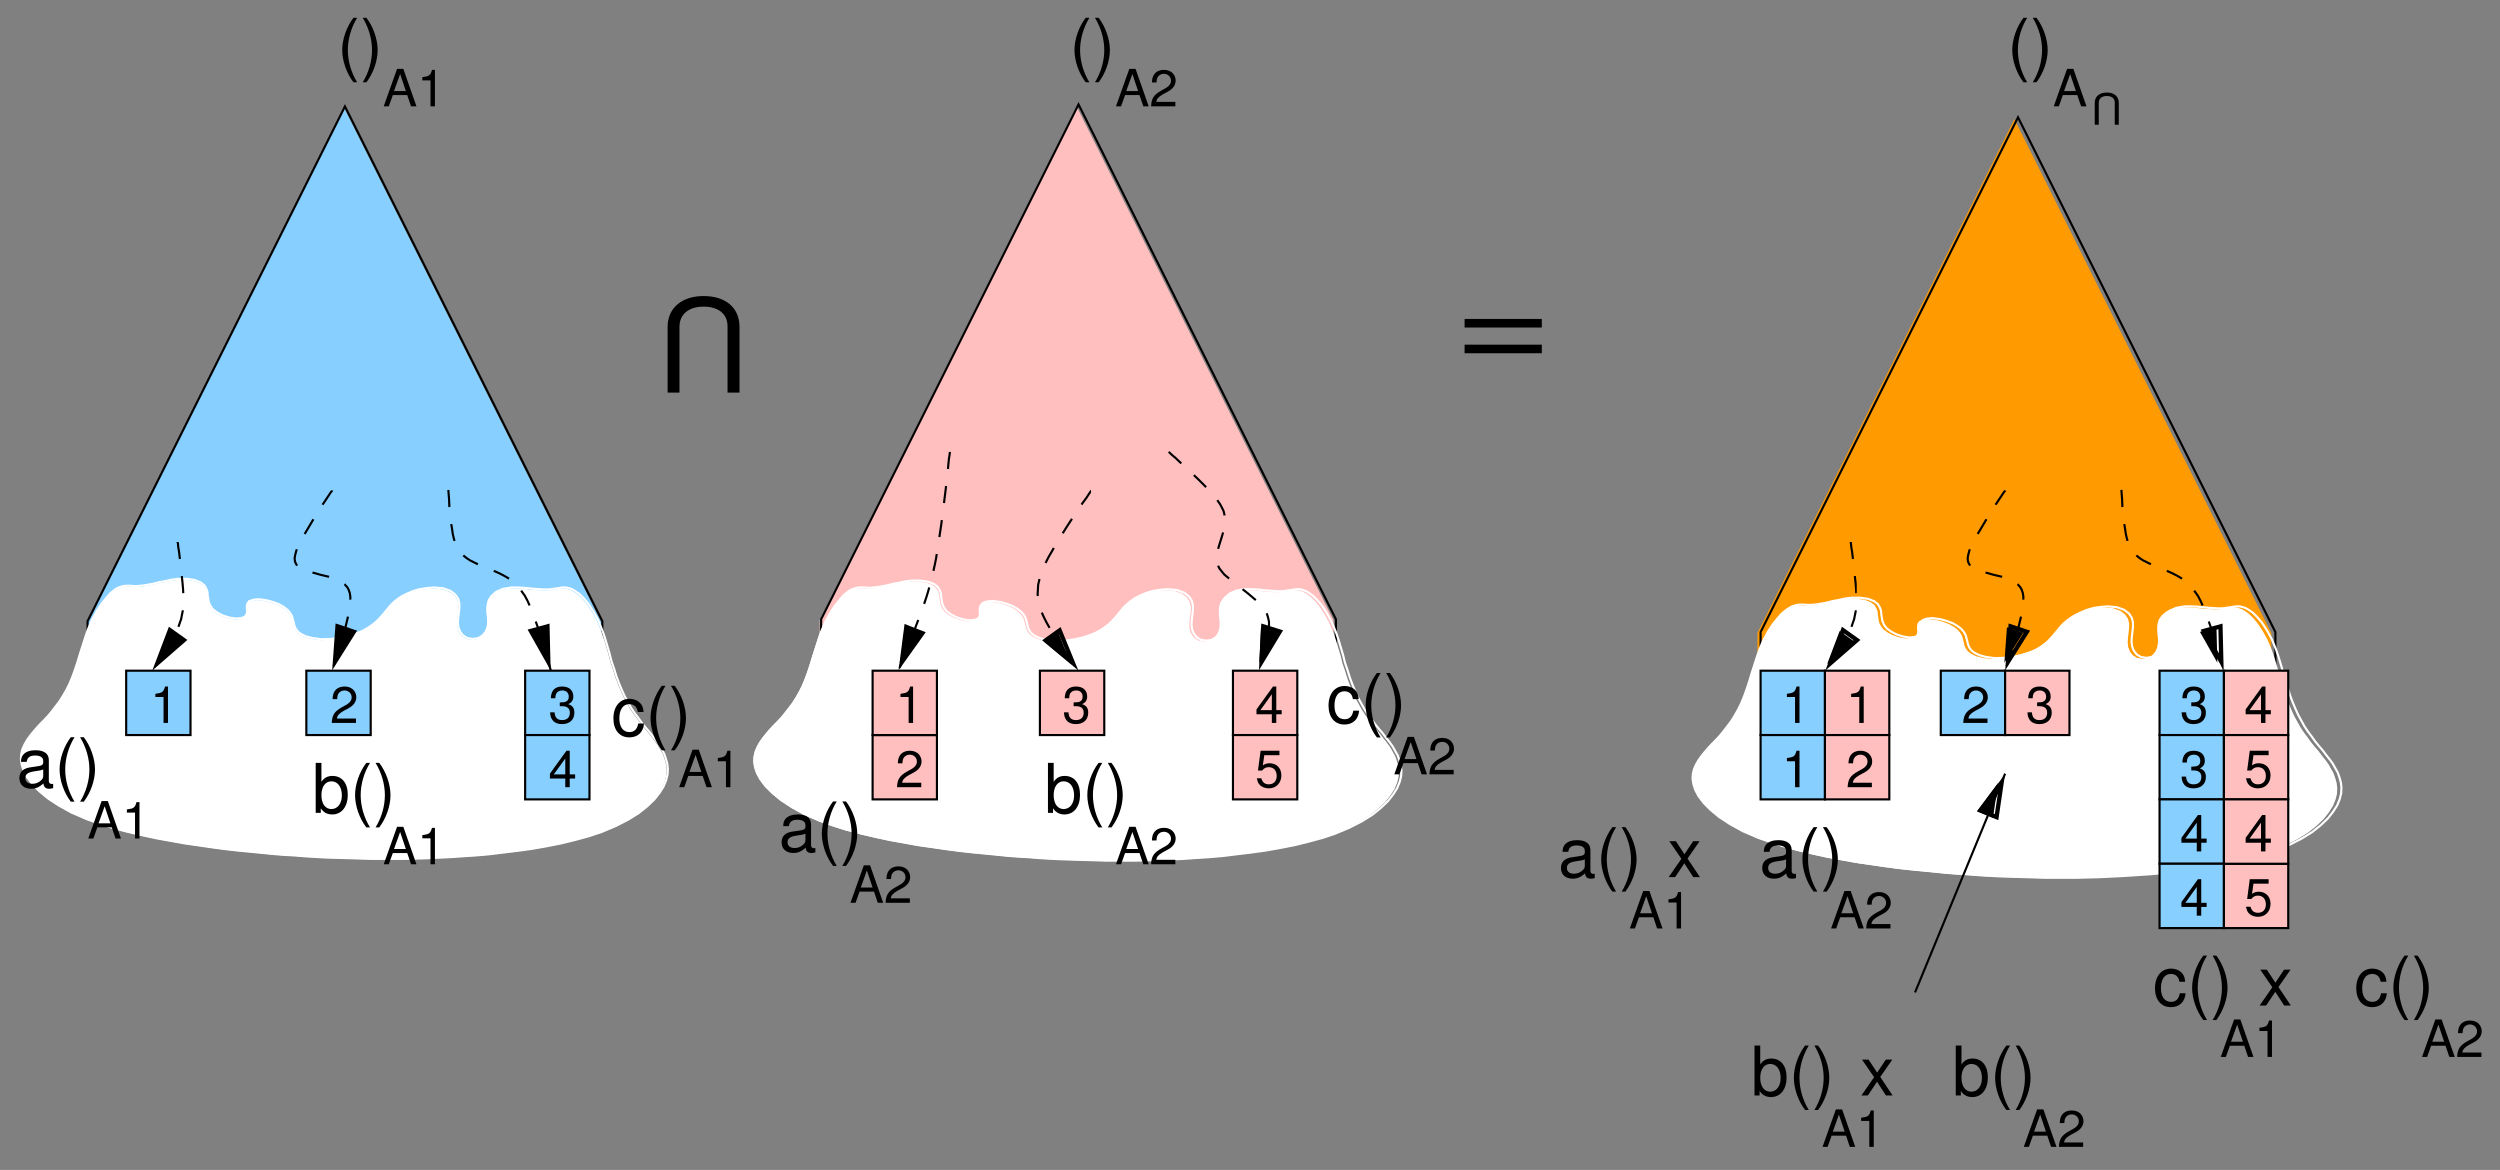 <?xml version="1.0" encoding="UTF-8"?>
<svg xmlns="http://www.w3.org/2000/svg" xmlns:xlink="http://www.w3.org/1999/xlink" width="368.924pt" height="172.643pt" viewBox="0 0 368.924 172.643" version="1.1">
<rect x="0" y="0" width="368.924" height="172.643" fill="#808080" stroke="none"/>
<defs>
<g>
<symbol overflow="visible" id="glyph0-0">
<path style="stroke:none;" d=""/>
</symbol>
<symbol overflow="visible" id="glyph0-1">
<path style="stroke:none;" d="M 2.391 -7.375 C 1.375 -6.047 0.734 -4.203 0.734 -2.625 C 0.734 -1.016 1.375 0.812 2.391 2.141 L 2.938 2.141 C 2.047 0.703 1.562 -1 1.562 -2.625 C 1.562 -4.219 2.047 -5.938 2.938 -7.375 Z M 2.391 -7.375 "/>
</symbol>
<symbol overflow="visible" id="glyph0-2">
<path style="stroke:none;" d="M 0.938 2.141 C 1.953 0.812 2.594 -1.016 2.594 -2.609 C 2.594 -4.203 1.953 -6.047 0.938 -7.375 L 0.391 -7.375 C 1.281 -5.922 1.766 -4.219 1.766 -2.609 C 1.766 -1 1.281 0.703 0.391 2.141 Z M 0.938 2.141 "/>
</symbol>
<symbol overflow="visible" id="glyph0-3">
<path style="stroke:none;" d="M 2.953 -2.734 L 4.734 -5.297 L 3.781 -5.297 L 2.5 -3.375 L 1.234 -5.297 L 0.266 -5.297 L 2.047 -2.703 L 0.172 0 L 1.125 0 L 2.484 -2.031 L 3.797 0 L 4.781 0 Z M 2.953 -2.734 "/>
</symbol>
<symbol overflow="visible" id="glyph0-4">
<path style="stroke:none;" d="M 0.547 -7.375 L 0.547 0 L 1.297 0 L 1.297 -0.672 C 1.703 -0.062 2.25 0.234 2.984 0.234 C 4.375 0.234 5.281 -0.906 5.281 -2.672 C 5.281 -4.391 4.422 -5.453 3.016 -5.453 C 2.297 -5.453 1.781 -5.172 1.391 -4.578 L 1.391 -7.375 Z M 2.859 -4.656 C 3.797 -4.656 4.406 -3.844 4.406 -2.578 C 4.406 -1.375 3.781 -0.562 2.859 -0.562 C 1.969 -0.562 1.391 -1.359 1.391 -2.609 C 1.391 -3.859 1.969 -4.656 2.859 -4.656 Z M 2.859 -4.656 "/>
</symbol>
<symbol overflow="visible" id="glyph0-5">
<path style="stroke:none;" d="M 4.766 -3.516 C 4.719 -4.031 4.609 -4.375 4.406 -4.656 C 4.047 -5.156 3.406 -5.453 2.672 -5.453 C 1.25 -5.453 0.312 -4.312 0.312 -2.562 C 0.312 -0.844 1.219 0.234 2.656 0.234 C 3.922 0.234 4.719 -0.531 4.828 -1.812 L 3.969 -1.812 C 3.828 -0.969 3.391 -0.547 2.672 -0.547 C 1.75 -0.547 1.188 -1.297 1.188 -2.562 C 1.188 -3.875 1.734 -4.672 2.656 -4.672 C 3.359 -4.672 3.812 -4.25 3.906 -3.516 Z M 4.766 -3.516 "/>
</symbol>
<symbol overflow="visible" id="glyph0-6">
<path style="stroke:none;" d="M 5.406 -0.5 C 5.312 -0.469 5.281 -0.469 5.234 -0.469 C 4.938 -0.469 4.766 -0.625 4.766 -0.891 L 4.766 -4 C 4.766 -4.938 4.078 -5.453 2.781 -5.453 C 2.016 -5.453 1.375 -5.234 1.016 -4.828 C 0.781 -4.562 0.672 -4.25 0.656 -3.734 L 1.5 -3.734 C 1.578 -4.375 1.969 -4.672 2.75 -4.672 C 3.516 -4.672 3.938 -4.391 3.938 -3.875 L 3.938 -3.656 C 3.938 -3.312 3.719 -3.156 3.047 -3.078 C 1.859 -2.922 1.672 -2.875 1.359 -2.75 C 0.734 -2.5 0.422 -2.016 0.422 -1.328 C 0.422 -0.375 1.094 0.234 2.156 0.234 C 2.828 0.234 3.359 0 3.969 -0.547 C 4.031 -0.016 4.281 0.234 4.828 0.234 C 5 0.234 5.141 0.219 5.406 0.141 Z M 3.938 -1.672 C 3.938 -1.391 3.859 -1.219 3.594 -0.984 C 3.25 -0.672 2.844 -0.5 2.344 -0.5 C 1.688 -0.5 1.297 -0.812 1.297 -1.359 C 1.297 -1.906 1.672 -2.188 2.578 -2.328 C 3.469 -2.453 3.656 -2.484 3.938 -2.625 Z M 3.938 -1.672 "/>
</symbol>
<symbol overflow="visible" id="glyph1-0">
<path style="stroke:none;" d=""/>
</symbol>
<symbol overflow="visible" id="glyph1-1">
<path style="stroke:none;" d="M 3.594 -1.656 L 4.156 0 L 4.953 0 L 3.016 -5.531 L 2.094 -5.531 L 0.125 0 L 0.875 0 L 1.469 -1.656 Z M 3.391 -2.25 L 1.641 -2.25 L 2.547 -4.766 Z M 3.391 -2.25 "/>
</symbol>
<symbol overflow="visible" id="glyph1-2">
<path style="stroke:none;" d="M 3.828 -0.656 L 1.016 -0.656 C 1.078 -1.094 1.312 -1.375 1.984 -1.766 L 2.734 -2.172 C 3.484 -2.578 3.875 -3.141 3.875 -3.797 C 3.875 -4.25 3.688 -4.656 3.375 -4.953 C 3.047 -5.234 2.656 -5.375 2.156 -5.375 C 1.469 -5.375 0.969 -5.125 0.672 -4.672 C 0.484 -4.391 0.391 -4.047 0.375 -3.516 L 1.047 -3.516 C 1.062 -3.875 1.109 -4.094 1.203 -4.266 C 1.375 -4.594 1.734 -4.797 2.125 -4.797 C 2.734 -4.797 3.188 -4.359 3.188 -3.781 C 3.188 -3.359 2.938 -3 2.469 -2.719 L 1.766 -2.328 C 0.641 -1.688 0.312 -1.188 0.25 0 L 3.828 0 Z M 3.828 -0.656 "/>
</symbol>
<symbol overflow="visible" id="glyph1-3">
<path style="stroke:none;" d="M 1.969 -3.828 L 1.969 0 L 2.625 0 L 2.625 -5.375 L 2.188 -5.375 C 1.953 -4.547 1.797 -4.438 0.766 -4.297 L 0.766 -3.828 Z M 1.969 -3.828 "/>
</symbol>
<symbol overflow="visible" id="glyph1-4">
<path style="stroke:none;" d="M 1.672 -2.469 L 2.031 -2.469 C 2.781 -2.469 3.156 -2.141 3.156 -1.5 C 3.156 -0.812 2.734 -0.422 2.031 -0.422 C 1.312 -0.422 0.953 -0.781 0.906 -1.562 L 0.25 -1.562 C 0.266 -1.125 0.344 -0.844 0.484 -0.609 C 0.75 -0.094 1.281 0.172 2.016 0.172 C 3.125 0.172 3.828 -0.484 3.828 -1.5 C 3.828 -2.188 3.562 -2.562 2.922 -2.781 C 3.422 -2.984 3.672 -3.359 3.672 -3.891 C 3.672 -4.812 3.062 -5.375 2.031 -5.375 C 0.953 -5.375 0.375 -4.781 0.359 -3.641 L 1.016 -3.641 C 1.031 -3.969 1.062 -4.141 1.141 -4.312 C 1.297 -4.609 1.625 -4.797 2.047 -4.797 C 2.641 -4.797 3 -4.438 3 -3.875 C 3 -3.5 2.859 -3.266 2.562 -3.141 C 2.375 -3.062 2.141 -3.031 1.672 -3.031 Z M 1.672 -2.469 "/>
</symbol>
<symbol overflow="visible" id="glyph1-5">
<path style="stroke:none;" d="M 2.484 -1.281 L 2.484 0 L 3.141 0 L 3.141 -1.281 L 3.938 -1.281 L 3.938 -1.891 L 3.141 -1.891 L 3.141 -5.375 L 2.656 -5.375 L 0.219 -2 L 0.219 -1.281 Z M 2.484 -1.891 L 0.797 -1.891 L 2.484 -4.234 Z M 2.484 -1.891 "/>
</symbol>
<symbol overflow="visible" id="glyph1-6">
<path style="stroke:none;" d="M 3.609 -5.375 L 0.828 -5.375 L 0.438 -2.453 L 1.047 -2.453 C 1.359 -2.812 1.609 -2.953 2.031 -2.953 C 2.75 -2.953 3.203 -2.453 3.203 -1.656 C 3.203 -0.891 2.766 -0.422 2.031 -0.422 C 1.453 -0.422 1.094 -0.719 0.938 -1.312 L 0.266 -1.312 C 0.359 -0.875 0.438 -0.672 0.594 -0.469 C 0.891 -0.062 1.438 0.172 2.047 0.172 C 3.125 0.172 3.891 -0.609 3.891 -1.75 C 3.891 -2.812 3.188 -3.531 2.156 -3.531 C 1.766 -3.531 1.469 -3.438 1.156 -3.219 L 1.375 -4.719 L 3.609 -4.719 Z M 3.609 -5.375 "/>
</symbol>
<symbol overflow="visible" id="glyph2-0">
<path style="stroke:none;" d=""/>
</symbol>
<symbol overflow="visible" id="glyph2-1">
<path style="stroke:none;" d="M -10.469 13.812 L -10.469 4.109 C -10.469 2.25 -9.109 1.125 -6.906 1.125 C -5.875 1.125 -5.047 1.359 -4.375 1.844 C -3.703 2.375 -3.375 3.078 -3.375 4.109 L -3.375 13.812 L -1.609 13.812 L -1.609 4.109 C -1.609 1.312 -3.625 -0.438 -6.906 -0.438 C -10.141 -0.438 -12.219 1.344 -12.219 4.109 L -12.219 13.812 Z M -10.469 13.812 "/>
</symbol>
<symbol overflow="visible" id="glyph3-0">
<path style="stroke:none;" d=""/>
</symbol>
<symbol overflow="visible" id="glyph3-1">
<path style="stroke:none;" d="M -3.484 4.609 L -3.484 1.375 C -3.484 0.75 -3.031 0.375 -2.297 0.375 C -1.953 0.375 -1.672 0.453 -1.453 0.609 C -1.234 0.797 -1.125 1.016 -1.125 1.375 L -1.125 4.609 L -0.531 4.609 L -0.531 1.375 C -0.531 0.438 -1.203 -0.141 -2.297 -0.141 C -3.375 -0.141 -4.078 0.453 -4.078 1.375 L -4.078 4.609 Z M -3.484 4.609 "/>
</symbol>
</g>
<clipPath id="clip1">
  <path d="M 277 109 L 300 109 L 300 151 L 277 151 Z M 277 109 "/>
</clipPath>
<clipPath id="clip2">
  <path d="M -0.125 0.684 L -0.125 169.891 L 368.383 169.891 L 368.383 0.684 Z M 294.102 120.672 L 296.754 114.141 L 294.395 113.172 L 291.742 119.703 L 294.859 115.531 Z M 294.102 120.672 "/>
</clipPath>
<clipPath id="clip3">
  <path d="M 152 72 L 161 72 L 161 100 L 152 100 Z M 152 72 "/>
</clipPath>
<clipPath id="clip4">
  <path d="M -0.125 0.684 L -0.125 169.891 L 368.383 169.891 L 368.383 0.684 Z M 154.027 94.637 L 158.195 100.324 L 160.262 98.848 L 156.09 93.16 L 158.07 98.008 Z M 154.027 94.637 "/>
</clipPath>
<clipPath id="clip5">
  <path d="M 171 66 L 188 66 L 188 100 L 171 100 Z M 171 66 "/>
</clipPath>
<clipPath id="clip6">
  <path d="M -0.125 0.684 L -0.125 169.891 L 368.383 169.891 L 368.383 0.684 Z M 186.086 92.57 L 183.98 99.312 L 186.422 100.07 L 188.527 93.332 L 185.832 97.797 Z M 186.086 92.57 "/>
</clipPath>
<clipPath id="clip7">
  <path d="M 43 72 L 52 72 L 52 100 L 43 100 Z M 43 72 "/>
</clipPath>
<clipPath id="clip8">
  <path d="M -0.125 0.684 L -0.125 169.891 L 368.383 169.891 L 368.383 0.684 Z M 49.719 92.57 L 47.484 99.27 L 49.887 100.07 L 52.121 93.371 L 49.34 97.797 Z M 49.719 92.57 "/>
</clipPath>
<clipPath id="clip9">
  <path d="M 65 70 L 82 70 L 82 100 L 65 100 Z M 65 70 "/>
</clipPath>
<clipPath id="clip10">
  <path d="M -0.125 0.684 L -0.125 169.891 L 368.383 169.891 L 368.383 0.684 Z M 78.195 93.246 L 80.094 100.027 L 82.492 99.355 L 80.641 92.57 L 80.766 97.797 Z M 78.195 93.246 "/>
</clipPath>
<clipPath id="clip11">
  <path d="M 268 79 L 274 79 L 274 100 L 268 100 Z M 268 79 "/>
</clipPath>
<clipPath id="clip12">
  <path d="M -0.125 0.684 L -0.125 169.891 L 368.383 169.891 L 368.383 0.684 Z M 271.477 93.121 L 267.391 98.848 L 269.457 100.324 L 273.543 94.594 L 269.625 98.008 Z M 271.477 93.121 "/>
</clipPath>
<clipPath id="clip13">
  <path d="M 312 70 L 328 70 L 328 100 L 312 100 Z M 312 70 "/>
</clipPath>
<clipPath id="clip14">
  <path d="M -0.125 0.684 L -0.125 169.891 L 368.383 169.891 L 368.383 0.684 Z M 324.645 93.246 L 326.539 100.027 L 328.941 99.355 L 327.086 92.57 L 327.211 97.797 Z M 324.645 93.246 "/>
</clipPath>
<clipPath id="clip15">
  <path d="M 289 72 L 299 72 L 299 100 L 289 100 Z M 289 72 "/>
</clipPath>
<clipPath id="clip16">
  <path d="M -0.125 0.684 L -0.125 169.891 L 368.383 169.891 L 368.383 0.684 Z M 296.164 92.57 L 293.934 99.27 L 296.332 100.07 L 298.566 93.371 L 295.785 97.797 Z M 296.164 92.57 "/>
</clipPath>
<clipPath id="clip17">
  <path d="M 22 79 L 28 79 L 28 100 L 22 100 Z M 22 79 "/>
</clipPath>
<clipPath id="clip18">
  <path d="M -0.125 0.684 L -0.125 169.891 L 368.383 169.891 L 368.383 0.684 Z M 25.031 93.121 L 20.945 98.848 L 23.008 100.324 L 27.094 94.594 L 23.176 98.008 Z M 25.031 93.121 "/>
</clipPath>
<clipPath id="clip19">
  <path d="M 132 66 L 141 66 L 141 100 L 132 100 Z M 132 66 "/>
</clipPath>
<clipPath id="clip20">
  <path d="M -0.125 0.684 L -0.125 169.891 L 368.383 169.891 L 368.383 0.684 Z M 133.508 92.656 L 130.898 99.188 L 133.258 100.156 L 135.871 93.582 L 132.836 97.84 Z M 133.508 92.656 "/>
</clipPath>
<clipPath id="clip21">
  <path d="M 298 163 L 308 163 L 308 169.891 L 298 169.891 Z M 298 163 "/>
</clipPath>
<clipPath id="clip22">
  <path d="M 268 163 L 277 163 L 277 169.891 L 268 169.891 Z M 268 163 "/>
</clipPath>
</defs>
<g id="surface1">
<path style="fill:none;stroke-width:18.897;stroke-linecap:butt;stroke-linejoin:miter;stroke:rgb(0%,0%,0%);stroke-opacity:1;stroke-miterlimit:10;" d="M 3227.684 1823.761 L 3397.764 1823.761 " transform="matrix(0.067,0,0,-0.067,-0.125,169.891)"/>
<path style="fill:none;stroke-width:18.897;stroke-linecap:butt;stroke-linejoin:miter;stroke:rgb(0%,0%,0%);stroke-opacity:1;stroke-miterlimit:10;" d="M 3227.684 1767.106 L 3397.764 1767.106 " transform="matrix(0.067,0,0,-0.067,-0.125,169.891)"/>
<path style=" stroke:none;fill-rule:evenodd;fill:rgb(52.942%,81.177%,100%);fill-opacity:1;" d="M 12.898 91.812 L 50.812 15.984 L 88.727 91.812 L 88.727 108.875 L 12.898 108.875 "/>
<path style="fill:none;stroke-width:4.724;stroke-linecap:butt;stroke-linejoin:miter;stroke:rgb(0%,0%,0%);stroke-opacity:1;stroke-miterlimit:10;" d="M 194.733 1167.443 L 761.63 2301.237 L 1328.527 1167.443 L 1328.527 912.322 L 194.733 912.322 Z M 194.733 1167.443 " transform="matrix(0.067,0,0,-0.067,-0.125,169.891)"/>
<path style=" stroke:none;fill-rule:evenodd;fill:rgb(100%,74.902%,74.902%);fill-opacity:1;" d="M 120.957 91.52 L 158.871 15.688 L 196.785 91.52 L 196.785 108.582 L 120.957 108.582 "/>
<path style="fill:none;stroke-width:4.724;stroke-linecap:butt;stroke-linejoin:miter;stroke:rgb(0%,0%,0%);stroke-opacity:1;stroke-miterlimit:10;" d="M 1810.442 1171.824 L 2377.338 2305.676 L 2944.235 1171.824 L 2944.235 916.703 L 1810.442 916.703 Z M 1810.442 1171.824 " transform="matrix(0.067,0,0,-0.067,-0.125,169.891)"/>
<path style=" stroke:none;fill-rule:evenodd;fill:rgb(100%,60.393%,0%);fill-opacity:1;" d="M 259.344 93.414 L 297.262 17.586 L 335.176 93.414 L 335.176 110.477 L 259.344 110.477 "/>
<path style="fill:none;stroke-width:4.724;stroke-linecap:butt;stroke-linejoin:miter;stroke:rgb(0%,0%,0%);stroke-opacity:1;stroke-miterlimit:10;" d="M 3879.621 1143.496 L 4446.576 2277.29 L 5013.473 1143.496 L 5013.473 888.375 L 3879.621 888.375 Z M 3879.621 1143.496 " transform="matrix(0.067,0,0,-0.067,-0.125,169.891)"/>
<g style="fill:rgb(0%,0%,0%);fill-opacity:1;">
  <use xlink:href="#glyph0-1" x="157.825" y="10.002"/>
  <use xlink:href="#glyph0-2" x="161.191" y="10.002"/>
</g>
<g style="fill:rgb(0%,0%,0%);fill-opacity:1;">
  <use xlink:href="#glyph1-1" x="164.558" y="15.689"/>
  <use xlink:href="#glyph1-2" x="169.616" y="15.689"/>
</g>
<g style="fill:rgb(0%,0%,0%);fill-opacity:1;">
  <use xlink:href="#glyph0-1" x="49.767" y="10.002"/>
  <use xlink:href="#glyph0-2" x="53.134" y="10.002"/>
</g>
<g style="fill:rgb(0%,0%,0%);fill-opacity:1;">
  <use xlink:href="#glyph1-1" x="56.501" y="15.689"/>
  <use xlink:href="#glyph1-3" x="61.559" y="15.689"/>
</g>
<g style="fill:rgb(0%,0%,0%);fill-opacity:1;">
  <use xlink:href="#glyph0-3" x="246.075" y="129.434"/>
</g>
<g style="fill:rgb(0%,0%,0%);fill-opacity:1;">
  <use xlink:href="#glyph0-3" x="274.512" y="161.662"/>
</g>
<g style="fill:rgb(0%,0%,0%);fill-opacity:1;">
  <use xlink:href="#glyph0-3" x="333.28" y="148.391"/>
</g>
<g style="fill:rgb(0%,0%,0%);fill-opacity:1;">
  <use xlink:href="#glyph2-1" x="110.738" y="44.125"/>
</g>
<g style="fill:rgb(0%,0%,0%);fill-opacity:1;">
  <use xlink:href="#glyph0-1" x="296.214" y="10.002"/>
  <use xlink:href="#glyph0-2" x="299.581" y="10.002"/>
</g>
<g style="fill:rgb(0%,0%,0%);fill-opacity:1;">
  <use xlink:href="#glyph1-1" x="302.947" y="15.689"/>
</g>
<g style="fill:rgb(0%,0%,0%);fill-opacity:1;">
  <use xlink:href="#glyph3-1" x="313.197" y="13.793"/>
</g>
<path style=" stroke:none;fill-rule:evenodd;fill:rgb(100%,100%,100%);fill-opacity:1;" d="M 272.699 88.359 L 274.09 88.359 L 275.227 88.527 L 276.07 88.863 L 276.617 89.285 L 276.914 89.793 L 277.082 90.254 L 277.125 90.805 L 277.207 91.309 L 277.293 91.812 L 277.543 92.363 L 277.922 92.867 L 278.555 93.332 L 279.355 93.75 L 280.281 94.047 L 281.293 94.215 L 282.094 94.129 L 282.602 93.922 L 282.852 93.582 L 282.938 93.203 L 282.895 92.781 L 282.895 92.363 L 282.98 91.984 L 283.23 91.645 L 283.82 91.434 L 284.664 91.352 L 285.844 91.52 L 286.77 91.773 L 287.656 92.109 L 288.371 92.531 L 288.918 92.953 L 289.297 93.414 L 289.551 93.879 L 289.676 94.34 L 289.805 94.805 L 289.887 95.227 L 290.098 95.691 L 290.395 96.109 L 290.898 96.492 L 291.617 96.828 L 292.586 97.082 L 293.848 97.25 L 295.324 97.207 L 296.586 97.039 L 297.766 96.785 L 298.859 96.449 L 299.832 96.07 L 300.672 95.605 L 301.348 95.141 L 301.938 94.68 L 302.398 94.215 L 302.82 93.75 L 303.242 93.246 L 303.621 92.781 L 304 92.32 L 304.465 91.855 L 305.012 91.395 L 305.688 90.93 L 306.445 90.551 L 307.328 90.172 L 308.34 89.875 L 309.434 89.707 L 310.488 89.625 L 311.836 89.75 L 312.891 90.129 L 313.605 90.676 L 314.027 91.309 L 314.195 91.984 L 314.195 92.699 L 314.113 93.414 L 314.027 94.129 L 313.984 94.848 L 314.07 95.52 L 314.32 96.152 L 314.742 96.699 L 315.375 97.082 L 316.176 97.207 L 316.977 97.082 L 317.609 96.699 L 318.07 96.152 L 318.324 95.562 L 318.449 94.891 L 318.449 94.215 L 318.367 93.5 L 318.324 92.824 L 318.367 92.152 L 318.535 91.477 L 318.957 90.844 L 319.629 90.254 L 320.598 89.832 L 321.863 89.625 L 322.746 89.625 L 323.633 89.664 L 324.516 89.75 L 325.316 89.832 L 326.035 89.875 L 326.664 89.918 L 327.254 89.918 L 327.762 89.875 L 328.223 89.793 L 328.645 89.75 L 329.066 89.664 L 329.445 89.625 L 329.867 89.625 L 330.289 89.707 L 330.793 89.875 L 331.301 90.172 L 331.891 90.594 L 332.52 91.223 L 333.195 92.023 L 333.91 93.121 L 334.629 94.426 L 335.262 95.941 L 335.637 97.039 L 335.977 98.176 L 336.312 99.312 L 336.609 100.492 L 336.988 101.586 L 337.324 102.684 L 337.703 103.695 L 338.125 104.703 L 338.547 105.633 L 339.008 106.473 L 339.473 107.316 L 339.977 108.074 L 340.523 108.793 L 341.031 109.508 L 341.578 110.18 L 342.125 110.812 L 342.633 111.488 L 343.137 112.121 L 343.602 112.75 L 343.98 113.426 L 344.359 114.098 L 344.613 114.816 L 344.824 115.574 L 344.906 116.332 L 344.863 117.176 L 344.652 118.016 L 344.273 118.945 L 343.684 119.871 L 342.926 120.84 L 341.875 121.852 L 340.609 122.863 L 339.051 123.832 L 337.238 124.758 L 335.133 125.641 L 333.238 126.273 L 331.215 126.82 L 329.152 127.328 L 327.004 127.75 L 324.855 128.129 L 322.707 128.422 L 320.598 128.676 L 318.535 128.93 L 316.555 129.098 L 314.617 129.223 L 312.762 129.348 L 310.953 129.434 L 309.227 129.52 L 307.582 129.559 L 305.98 129.602 L 301.473 129.602 L 300 129.559 L 298.609 129.52 L 297.176 129.477 L 294.395 129.391 L 292.922 129.309 L 291.488 129.223 L 289.973 129.098 L 288.414 129.012 L 286.812 128.887 L 285.168 128.719 L 283.441 128.551 L 281.672 128.379 L 279.777 128.172 L 277.883 127.918 L 275.859 127.621 L 273.797 127.328 L 271.688 126.949 L 269.582 126.57 L 267.434 126.105 L 265.285 125.602 L 263.18 125.051 L 261.199 124.422 L 259.305 123.746 L 257.07 122.777 L 255.176 121.723 L 253.574 120.672 L 252.309 119.617 L 251.301 118.605 L 250.539 117.598 L 250.035 116.668 L 249.742 115.785 L 249.613 114.984 L 249.656 114.184 L 249.824 113.469 L 250.121 112.793 L 250.5 112.121 L 250.918 111.531 L 251.426 110.898 L 251.93 110.309 L 252.477 109.719 L 253.066 109.129 L 253.656 108.496 L 254.207 107.824 L 254.754 107.105 L 255.301 106.391 L 255.805 105.59 L 256.312 104.703 L 256.777 103.777 L 257.195 102.766 L 257.574 101.715 L 257.957 100.578 L 258.293 99.438 L 258.672 98.258 L 259.051 97.082 L 259.43 95.941 L 260.062 94.426 L 260.777 93.121 L 261.492 92.023 L 262.168 91.184 L 262.758 90.508 L 263.305 90.043 L 263.812 89.707 L 264.273 89.539 L 264.695 89.414 L 265.074 89.371 L 265.832 89.371 L 266.211 89.414 L 266.676 89.414 L 267.141 89.371 L 267.688 89.328 L 268.359 89.203 L 269.078 89.074 L 269.879 88.863 L 270.805 88.695 L 271.73 88.484 "/>
<path style="fill:none;stroke-width:4.724;stroke-linecap:butt;stroke-linejoin:bevel;stroke:rgb(100%,100%,100%);stroke-opacity:1;stroke-miterlimit:10;" d="M 4079.314 1219.075 L 4100.107 1219.075 L 4117.103 1216.563 L 4129.719 1211.54 L 4137.896 1205.232 L 4142.335 1197.64 L 4144.846 1190.748 L 4145.489 1182.512 L 4146.715 1174.978 L 4148 1167.443 L 4151.738 1159.208 L 4157.404 1151.673 L 4166.866 1144.723 L 4178.839 1138.473 L 4192.682 1134.034 L 4207.809 1131.523 L 4219.782 1132.808 L 4227.375 1135.903 L 4231.113 1140.985 L 4232.398 1146.65 L 4231.756 1152.958 L 4231.756 1159.208 L 4233.041 1164.873 L 4236.779 1169.955 L 4245.598 1173.109 L 4258.214 1174.335 L 4275.853 1171.824 L 4289.695 1168.027 L 4302.954 1163.004 L 4313.642 1156.696 L 4321.819 1150.388 L 4327.485 1143.496 L 4331.281 1136.546 L 4333.15 1129.654 L 4335.078 1122.704 L 4336.304 1116.396 L 4339.458 1109.445 L 4343.897 1103.196 L 4351.431 1097.472 L 4362.178 1092.449 L 4376.663 1088.652 L 4395.529 1086.141 L 4417.606 1086.783 L 4436.472 1089.295 L 4454.111 1093.091 L 4470.465 1098.114 L 4485.008 1103.78 L 4497.565 1110.73 L 4507.67 1117.681 L 4516.489 1124.573 L 4523.381 1131.523 L 4529.689 1138.473 L 4535.997 1146.008 L 4541.663 1152.958 L 4547.328 1159.85 L 4554.278 1166.801 L 4562.455 1173.693 L 4572.56 1180.643 L 4583.891 1186.309 L 4597.091 1191.974 L 4612.218 1196.413 L 4628.572 1198.924 L 4644.342 1200.151 L 4664.492 1198.282 L 4680.262 1192.617 L 4690.95 1184.44 L 4697.258 1174.978 L 4699.77 1164.873 L 4699.77 1154.185 L 4698.543 1143.496 L 4697.258 1132.808 L 4696.616 1122.061 L 4697.901 1112.015 L 4701.639 1102.553 L 4707.947 1094.376 L 4717.409 1088.652 L 4729.382 1086.783 L 4741.356 1088.652 L 4750.818 1094.376 L 4757.71 1102.553 L 4761.506 1111.373 L 4763.375 1121.419 L 4763.375 1131.523 L 4762.148 1142.211 L 4761.506 1152.316 L 4762.148 1162.362 L 4764.66 1172.466 L 4770.968 1181.928 L 4781.014 1190.748 L 4795.499 1197.055 L 4814.423 1200.151 L 4827.623 1200.151 L 4840.881 1199.567 L 4854.081 1198.282 L 4866.054 1197.055 L 4876.801 1196.413 L 4886.205 1195.771 L 4895.024 1195.771 L 4902.617 1196.413 L 4909.509 1197.64 L 4915.817 1198.282 L 4922.125 1199.567 L 4927.79 1200.151 L 4934.098 1200.151 L 4940.406 1198.924 L 4947.941 1196.413 L 4955.534 1191.974 L 4964.353 1185.666 L 4973.756 1176.263 L 4983.861 1164.289 L 4994.549 1147.877 L 5005.296 1128.369 L 5014.758 1105.707 L 5020.365 1089.295 L 5025.447 1072.298 L 5030.469 1055.302 L 5034.908 1037.663 L 5040.574 1021.309 L 5045.597 1004.897 L 5051.262 989.77 L 5057.57 974.701 L 5063.878 960.8 L 5070.77 948.242 L 5077.721 935.626 L 5085.255 924.295 L 5093.432 913.549 L 5101.025 902.86 L 5109.202 892.814 L 5117.379 883.352 L 5124.972 873.248 L 5132.506 863.786 L 5139.457 854.382 L 5145.122 844.278 L 5150.788 834.232 L 5154.584 823.485 L 5157.738 812.154 L 5158.965 800.823 L 5158.322 788.208 L 5155.168 775.65 L 5149.503 761.749 L 5140.683 747.907 L 5129.352 733.422 L 5113.641 718.295 L 5094.717 703.167 L 5071.413 688.682 L 5044.312 674.84 L 5012.831 661.64 L 4984.503 652.178 L 4954.249 644.001 L 4923.41 636.408 L 4891.286 630.1 L 4859.162 624.435 L 4827.038 620.054 L 4795.499 616.258 L 4764.66 612.461 L 4735.048 609.95 L 4706.078 608.081 L 4678.335 606.212 L 4651.292 604.927 L 4625.476 603.642 L 4600.887 603.058 L 4576.94 602.415 L 4509.539 602.415 L 4487.519 603.058 L 4466.727 603.642 L 4445.291 604.284 L 4403.706 605.569 L 4381.686 606.796 L 4360.251 608.081 L 4337.589 609.95 L 4314.285 611.235 L 4290.338 613.104 L 4265.749 615.615 L 4239.933 618.127 L 4213.475 620.697 L 4185.147 623.792 L 4156.82 627.589 L 4126.565 632.028 L 4095.726 636.408 L 4064.187 642.074 L 4032.705 647.739 L 4000.582 654.689 L 3968.458 662.224 L 3936.976 670.401 L 3907.364 679.863 L 3879.037 689.967 L 3845.628 704.452 L 3817.301 720.222 L 3793.354 735.933 L 3774.43 751.703 L 3759.361 766.831 L 3747.972 781.9 L 3740.437 795.8 L 3736.057 809 L 3734.13 820.974 L 3734.772 832.947 L 3737.283 843.636 L 3741.722 853.74 L 3747.388 863.786 L 3753.637 872.605 L 3761.23 882.067 L 3768.765 890.887 L 3776.942 899.706 L 3785.761 908.526 L 3794.639 917.988 L 3802.816 928.034 L 3810.993 938.78 L 3819.17 949.469 L 3826.704 961.442 L 3834.297 974.701 L 3841.248 988.543 L 3847.497 1003.67 L 3853.163 1019.382 L 3858.887 1036.378 L 3863.91 1053.433 L 3869.575 1071.072 L 3875.24 1088.652 L 3880.906 1105.707 L 3890.368 1128.369 L 3901.056 1147.877 L 3911.745 1164.289 L 3921.849 1176.847 L 3930.669 1186.951 L 3938.846 1193.901 L 3946.438 1198.924 L 3953.33 1201.436 L 3959.638 1203.305 L 3965.304 1203.947 L 3976.635 1203.947 L 3982.3 1203.305 L 3989.251 1203.305 L 3996.201 1203.947 L 4004.378 1204.59 L 4014.424 1206.459 L 4025.171 1208.386 L 4037.144 1211.54 L 4050.987 1214.052 L 4064.829 1217.206 Z M 4079.314 1219.075 " transform="matrix(0.067,0,0,-0.067,-0.125,169.891)"/>
<path style=" stroke:none;fill-rule:evenodd;fill:rgb(100%,100%,100%);fill-opacity:1;" d="M 26.168 85.578 L 27.559 85.578 L 28.695 85.746 L 29.539 86.086 L 30.086 86.504 L 30.383 87.012 L 30.551 87.477 L 30.594 88.023 L 30.676 88.527 L 30.762 89.031 L 31.012 89.582 L 31.391 90.086 L 32.023 90.551 L 32.824 90.973 L 33.75 91.266 L 34.762 91.434 L 35.562 91.352 L 36.07 91.141 L 36.32 90.805 L 36.406 90.422 L 36.363 90.004 L 36.363 89.582 L 36.449 89.203 L 36.699 88.863 L 37.289 88.656 L 38.133 88.57 L 39.312 88.738 L 40.238 88.992 L 41.125 89.328 L 41.84 89.75 L 42.387 90.172 L 42.766 90.633 L 43.02 91.098 L 43.145 91.562 L 43.273 92.023 L 43.355 92.445 L 43.566 92.91 L 43.863 93.332 L 44.367 93.711 L 45.082 94.047 L 46.051 94.301 L 47.316 94.469 L 48.793 94.426 L 50.055 94.258 L 51.234 94.004 L 52.328 93.668 L 53.297 93.289 L 54.141 92.824 L 54.816 92.363 L 55.406 91.898 L 55.867 91.434 L 56.289 90.973 L 56.711 90.465 L 57.09 90.004 L 57.469 89.539 L 57.934 89.074 L 58.48 88.613 L 59.156 88.148 L 59.914 87.77 L 60.797 87.391 L 61.809 87.094 L 62.902 86.926 L 63.957 86.844 L 65.305 86.969 L 66.359 87.348 L 67.074 87.895 L 67.496 88.527 L 67.664 89.203 L 67.664 89.918 L 67.578 90.633 L 67.496 91.352 L 67.453 92.066 L 67.539 92.742 L 67.789 93.371 L 68.211 93.922 L 68.844 94.301 L 69.645 94.426 L 70.445 94.301 L 71.078 93.922 L 71.539 93.371 L 71.793 92.781 L 71.918 92.109 L 71.918 91.434 L 71.836 90.719 L 71.793 90.043 L 71.836 89.371 L 72.004 88.695 L 72.426 88.066 L 73.098 87.477 L 74.066 87.055 L 75.332 86.844 L 76.215 86.844 L 77.102 86.887 L 77.984 86.969 L 78.785 87.055 L 79.504 87.094 L 80.133 87.137 L 80.723 87.137 L 81.23 87.094 L 81.691 87.012 L 82.113 86.969 L 82.535 86.887 L 82.914 86.844 L 83.336 86.844 L 83.758 86.926 L 84.262 87.094 L 84.77 87.391 L 85.359 87.812 L 85.988 88.441 L 86.664 89.242 L 87.379 90.34 L 88.098 91.645 L 88.727 93.16 L 89.105 94.258 L 89.445 95.395 L 89.781 96.531 L 90.078 97.711 L 90.457 98.809 L 90.793 99.902 L 91.172 100.914 L 91.594 101.926 L 92.016 102.852 L 92.477 103.695 L 92.941 104.535 L 93.445 105.293 L 93.996 106.012 L 94.5 106.727 L 95.047 107.402 L 95.594 108.031 L 96.102 108.707 L 96.605 109.34 L 97.07 109.973 L 97.449 110.645 L 97.828 111.32 L 98.082 112.035 L 98.293 112.793 L 98.375 113.551 L 98.332 114.395 L 98.121 115.238 L 97.742 116.164 L 97.152 117.09 L 96.395 118.059 L 95.344 119.07 L 94.078 120.082 L 92.52 121.051 L 90.707 121.977 L 88.602 122.863 L 86.707 123.492 L 84.684 124.043 L 82.621 124.547 L 80.473 124.969 L 78.324 125.348 L 76.176 125.641 L 74.066 125.895 L 72.004 126.148 L 70.023 126.316 L 68.086 126.441 L 66.23 126.57 L 64.422 126.652 L 62.691 126.738 L 61.051 126.781 L 59.449 126.82 L 54.941 126.82 L 53.469 126.781 L 52.078 126.738 L 50.645 126.695 L 49.254 126.652 L 47.863 126.613 L 46.391 126.527 L 44.957 126.441 L 43.441 126.316 L 41.883 126.23 L 40.281 126.105 L 38.637 125.938 L 36.91 125.77 L 35.141 125.602 L 33.246 125.391 L 31.352 125.137 L 29.328 124.844 L 27.266 124.547 L 25.156 124.168 L 23.051 123.789 L 20.902 123.324 L 18.754 122.82 L 16.648 122.273 L 14.668 121.641 L 12.773 120.965 L 10.539 119.996 L 8.645 118.945 L 7.043 117.891 L 5.777 116.836 L 4.77 115.828 L 4.008 114.816 L 3.504 113.891 L 3.207 113.004 L 3.082 112.203 L 3.125 111.402 L 3.293 110.688 L 3.59 110.012 L 3.969 109.34 L 4.387 108.75 L 4.895 108.117 L 5.398 107.527 L 5.945 106.938 L 6.535 106.348 L 7.125 105.715 L 7.676 105.043 L 8.223 104.324 L 8.77 103.609 L 9.273 102.809 L 9.781 101.926 L 10.246 100.996 L 10.664 99.988 L 11.043 98.934 L 11.422 97.797 L 11.762 96.66 L 12.52 94.301 L 12.898 93.16 L 13.531 91.645 L 14.246 90.34 L 14.961 89.242 L 15.637 88.402 L 16.227 87.727 L 16.773 87.266 L 17.281 86.926 L 17.742 86.758 L 18.164 86.633 L 18.543 86.59 L 19.301 86.59 L 19.68 86.633 L 20.145 86.633 L 20.609 86.59 L 21.156 86.547 L 21.828 86.422 L 22.547 86.297 L 23.348 86.086 L 24.273 85.914 L 25.199 85.707 "/>
<path style="fill:none;stroke-width:4.724;stroke-linecap:butt;stroke-linejoin:bevel;stroke:rgb(100%,100%,100%);stroke-opacity:1;stroke-miterlimit:10;" d="M 393.141 1260.661 L 413.934 1260.661 L 430.93 1258.149 L 443.546 1253.068 L 451.723 1246.818 L 456.162 1239.225 L 458.673 1232.275 L 459.316 1224.098 L 460.542 1216.563 L 461.827 1209.029 L 465.565 1200.793 L 471.231 1193.259 L 480.693 1186.309 L 492.666 1180.001 L 506.509 1175.62 L 521.636 1173.109 L 533.609 1174.335 L 541.202 1177.489 L 544.94 1182.512 L 546.225 1188.236 L 545.583 1194.486 L 545.583 1200.793 L 546.868 1206.459 L 550.606 1211.54 L 559.425 1214.636 L 572.041 1215.921 L 589.68 1213.409 L 603.522 1209.613 L 616.781 1204.59 L 627.469 1198.282 L 635.646 1191.974 L 641.312 1185.082 L 645.108 1178.132 L 646.977 1171.181 L 648.905 1164.289 L 650.131 1157.981 L 653.285 1151.031 L 657.724 1144.723 L 665.258 1139.057 L 675.947 1134.034 L 690.432 1130.238 L 709.356 1127.727 L 731.433 1128.369 L 750.299 1130.88 L 767.938 1134.677 L 784.292 1139.7 L 798.777 1145.365 L 811.392 1152.316 L 821.497 1159.208 L 830.316 1166.158 L 837.208 1173.109 L 843.516 1180.001 L 849.824 1187.594 L 855.49 1194.486 L 861.155 1201.436 L 868.105 1208.386 L 876.282 1215.278 L 886.387 1222.229 L 897.718 1227.894 L 910.918 1233.56 L 926.045 1237.999 L 942.399 1240.51 L 958.169 1241.737 L 978.319 1239.868 L 994.089 1234.202 L 1004.777 1226.025 L 1011.085 1216.563 L 1013.597 1206.459 L 1013.597 1195.771 L 1012.312 1185.082 L 1011.085 1174.335 L 1010.443 1163.647 L 1011.728 1153.542 L 1015.466 1144.139 L 1021.774 1135.903 L 1031.236 1130.238 L 1043.209 1128.369 L 1055.183 1130.238 L 1064.645 1135.903 L 1071.537 1144.139 L 1075.333 1152.958 L 1077.202 1163.004 L 1077.202 1173.109 L 1075.975 1183.797 L 1075.333 1193.901 L 1075.975 1203.947 L 1078.487 1214.052 L 1084.795 1223.455 L 1094.841 1232.275 L 1109.326 1238.583 L 1128.25 1241.737 L 1141.45 1241.737 L 1154.708 1241.094 L 1167.908 1239.868 L 1179.881 1238.583 L 1190.628 1237.999 L 1200.032 1237.356 L 1208.851 1237.356 L 1216.444 1237.999 L 1223.336 1239.225 L 1229.644 1239.868 L 1235.952 1241.094 L 1241.617 1241.737 L 1247.925 1241.737 L 1254.233 1240.51 L 1261.768 1237.999 L 1269.361 1233.56 L 1278.18 1227.252 L 1287.583 1217.848 L 1297.688 1205.875 L 1308.376 1189.463 L 1319.123 1169.955 L 1328.527 1147.293 L 1334.192 1130.88 L 1339.274 1113.884 L 1344.297 1096.888 L 1348.735 1079.249 L 1354.401 1062.837 L 1359.424 1046.483 L 1365.089 1031.355 L 1371.397 1016.228 L 1377.705 1002.385 L 1384.597 989.77 L 1391.548 977.212 L 1399.082 965.881 L 1407.317 955.134 L 1414.852 944.446 L 1423.029 934.341 L 1431.206 924.938 L 1438.799 914.834 L 1446.333 905.372 L 1453.284 895.91 L 1458.949 885.864 L 1464.615 875.759 L 1468.411 865.071 L 1471.565 853.74 L 1472.792 842.409 L 1472.149 829.793 L 1468.995 817.177 L 1463.33 803.335 L 1454.51 789.492 L 1443.179 775.008 L 1427.468 759.88 L 1408.544 744.753 L 1385.24 730.268 L 1358.139 716.426 L 1326.658 703.167 L 1298.33 693.764 L 1268.076 685.528 L 1237.237 677.994 L 1205.113 671.686 L 1172.931 666.02 L 1140.865 661.64 L 1109.326 657.843 L 1078.487 654.047 L 1048.875 651.535 L 1019.905 649.666 L 992.162 647.739 L 965.119 646.513 L 939.245 645.228 L 914.714 644.585 L 890.767 644.001 L 823.366 644.001 L 801.346 644.585 L 780.554 645.228 L 759.118 645.87 L 738.325 646.513 L 717.533 647.097 L 695.513 648.382 L 674.078 649.666 L 651.416 651.535 L 628.112 652.82 L 604.165 654.689 L 579.576 657.201 L 553.76 659.712 L 527.302 662.224 L 498.974 665.378 L 470.647 669.174 L 440.392 673.555 L 409.553 677.994 L 378.014 683.659 L 346.532 689.325 L 314.409 696.275 L 282.285 703.81 L 250.803 711.987 L 221.191 721.448 L 192.864 731.553 L 159.455 746.038 L 131.128 761.749 L 107.181 777.519 L 88.257 793.289 L 73.188 808.358 L 61.799 823.485 L 54.264 837.328 L 49.826 850.586 L 47.957 862.559 L 48.599 874.533 L 51.11 885.221 L 55.549 895.326 L 61.215 905.372 L 67.464 914.191 L 75.057 923.653 L 82.592 932.472 L 90.769 941.292 L 99.588 950.111 L 108.408 959.573 L 116.643 969.619 L 124.82 980.366 L 132.997 991.055 L 140.531 1003.028 L 148.124 1016.228 L 155.075 1030.129 L 161.324 1045.198 L 166.99 1060.967 L 172.655 1077.964 L 177.737 1094.96 L 189.067 1130.238 L 194.733 1147.293 L 204.195 1169.955 L 214.883 1189.463 L 225.572 1205.875 L 235.676 1218.432 L 244.496 1228.537 L 252.673 1235.429 L 260.265 1240.51 L 267.157 1243.022 L 273.465 1244.891 L 279.131 1245.533 L 290.462 1245.533 L 296.127 1244.891 L 303.078 1244.891 L 310.028 1245.533 L 318.205 1246.176 L 328.251 1248.045 L 338.998 1249.914 L 350.971 1253.068 L 364.814 1255.638 L 378.656 1258.733 Z M 393.141 1260.661 " transform="matrix(0.067,0,0,-0.067,-0.125,169.891)"/>
<path style=" stroke:none;fill-rule:evenodd;fill:rgb(100%,100%,100%);fill-opacity:1;" d="M 134.227 85.832 L 135.617 85.832 L 136.754 86 L 137.598 86.336 L 138.145 86.758 L 138.438 87.266 L 138.605 87.727 L 138.648 88.273 L 138.734 88.781 L 138.816 89.285 L 139.07 89.832 L 139.449 90.34 L 140.082 90.805 L 140.883 91.223 L 141.809 91.52 L 142.82 91.688 L 143.621 91.602 L 144.125 91.395 L 144.379 91.055 L 144.465 90.676 L 144.422 90.254 L 144.422 89.832 L 144.504 89.453 L 144.758 89.117 L 145.348 88.906 L 146.191 88.824 L 147.371 88.992 L 148.297 89.242 L 149.18 89.582 L 149.898 90.004 L 150.445 90.422 L 150.824 90.887 L 151.078 91.352 L 151.203 91.812 L 151.328 92.277 L 151.414 92.699 L 151.625 93.16 L 151.918 93.582 L 152.426 93.961 L 153.141 94.301 L 154.109 94.551 L 155.375 94.719 L 156.848 94.68 L 158.113 94.512 L 159.293 94.258 L 160.387 93.922 L 161.355 93.539 L 162.199 93.078 L 162.875 92.613 L 163.461 92.152 L 163.926 91.688 L 164.348 91.223 L 164.77 90.719 L 165.148 90.254 L 165.527 89.793 L 165.992 89.328 L 166.539 88.863 L 167.211 88.402 L 167.969 88.023 L 168.855 87.645 L 169.867 87.348 L 170.961 87.18 L 172.016 87.094 L 173.363 87.223 L 174.418 87.602 L 175.133 88.148 L 175.555 88.781 L 175.723 89.453 L 175.723 90.172 L 175.637 90.887 L 175.555 91.602 L 175.512 92.32 L 175.594 92.992 L 175.848 93.625 L 176.27 94.172 L 176.902 94.551 L 177.703 94.68 L 178.504 94.551 L 179.133 94.172 L 179.598 93.625 L 179.852 93.035 L 179.977 92.363 L 179.977 91.688 L 179.891 90.973 L 179.852 90.297 L 179.891 89.625 L 180.062 88.949 L 180.48 88.316 L 181.156 87.727 L 182.125 87.305 L 183.391 87.094 L 184.273 87.094 L 185.16 87.137 L 186.043 87.223 L 186.844 87.305 L 187.559 87.348 L 188.191 87.391 L 188.781 87.391 L 189.285 87.348 L 189.75 87.266 L 190.172 87.223 L 190.594 87.137 L 190.973 87.094 L 191.395 87.094 L 191.812 87.18 L 192.32 87.348 L 192.828 87.645 L 193.414 88.066 L 194.047 88.695 L 194.723 89.496 L 195.438 90.594 L 196.152 91.898 L 196.785 93.414 L 197.164 94.512 L 197.5 95.648 L 197.84 96.785 L 198.133 97.965 L 198.512 99.059 L 198.852 100.156 L 199.23 101.164 L 199.652 102.176 L 200.07 103.105 L 200.535 103.945 L 201 104.789 L 201.504 105.547 L 202.051 106.266 L 202.559 106.98 L 203.105 107.652 L 203.652 108.285 L 204.16 108.961 L 204.664 109.594 L 205.125 110.223 L 205.508 110.898 L 205.887 111.57 L 206.137 112.289 L 206.348 113.047 L 206.434 113.805 L 206.391 114.648 L 206.18 115.488 L 205.801 116.418 L 205.211 117.344 L 204.453 118.312 L 203.398 119.324 L 202.137 120.336 L 200.578 121.305 L 198.766 122.23 L 196.66 123.113 L 194.766 123.746 L 192.742 124.293 L 190.676 124.801 L 188.527 125.223 L 186.379 125.602 L 184.23 125.895 L 182.125 126.148 L 180.062 126.402 L 178.082 126.57 L 176.145 126.695 L 174.289 126.82 L 172.477 126.906 L 170.75 126.992 L 169.109 127.031 L 167.508 127.074 L 163 127.074 L 161.523 127.031 L 160.133 126.992 L 158.703 126.949 L 155.922 126.863 L 154.449 126.781 L 153.016 126.695 L 151.5 126.57 L 149.941 126.484 L 148.34 126.359 L 146.695 126.191 L 144.969 126.023 L 143.199 125.852 L 141.305 125.641 L 139.406 125.391 L 137.387 125.094 L 135.32 124.801 L 131.109 124.043 L 128.961 123.578 L 126.812 123.074 L 124.703 122.523 L 122.727 121.895 L 120.828 121.219 L 118.598 120.25 L 116.699 119.195 L 115.102 118.145 L 113.836 117.09 L 112.824 116.078 L 112.066 115.066 L 111.562 114.141 L 111.266 113.258 L 111.141 112.457 L 111.184 111.656 L 111.352 110.941 L 111.645 110.266 L 112.023 109.594 L 112.445 109.004 L 112.953 108.371 L 113.457 107.781 L 114.004 107.191 L 114.594 106.602 L 115.184 105.969 L 115.73 105.293 L 116.281 104.578 L 116.828 103.863 L 117.332 103.062 L 117.84 102.176 L 118.301 101.25 L 118.723 100.238 L 119.102 99.188 L 119.48 98.047 L 119.82 96.91 L 120.578 94.551 L 120.957 93.414 L 121.586 91.898 L 122.305 90.594 L 123.02 89.496 L 123.695 88.656 L 124.285 87.98 L 124.832 87.516 L 125.336 87.18 L 125.801 87.012 L 126.223 86.887 L 126.602 86.844 L 127.359 86.844 L 127.738 86.887 L 128.203 86.887 L 128.664 86.844 L 129.211 86.801 L 129.887 86.676 L 130.602 86.547 L 131.402 86.336 L 132.332 86.168 L 133.258 85.957 "/>
<path style="fill:none;stroke-width:4.724;stroke-linecap:butt;stroke-linejoin:bevel;stroke:rgb(100%,100%,100%);stroke-opacity:1;stroke-miterlimit:10;" d="M 2008.85 1256.864 L 2029.642 1256.864 L 2046.639 1254.353 L 2059.255 1249.33 L 2067.432 1243.022 L 2071.812 1235.429 L 2074.324 1228.537 L 2074.966 1220.36 L 2076.251 1212.767 L 2077.478 1205.232 L 2081.274 1197.055 L 2086.94 1189.463 L 2096.401 1182.512 L 2108.375 1176.263 L 2122.217 1171.824 L 2137.345 1169.312 L 2149.318 1170.597 L 2156.853 1173.693 L 2160.649 1178.774 L 2161.934 1184.44 L 2161.291 1190.748 L 2161.291 1197.055 L 2162.518 1202.721 L 2166.314 1207.744 L 2175.134 1210.898 L 2187.75 1212.124 L 2205.389 1209.613 L 2219.231 1205.875 L 2232.431 1200.793 L 2243.178 1194.486 L 2251.355 1188.236 L 2257.02 1181.286 L 2260.817 1174.335 L 2262.686 1167.443 L 2264.555 1160.493 L 2265.84 1154.185 L 2268.994 1147.293 L 2273.374 1140.985 L 2280.967 1135.319 L 2291.656 1130.238 L 2306.14 1126.5 L 2325.064 1123.988 L 2347.084 1124.573 L 2366.007 1127.084 L 2383.646 1130.88 L 2400 1135.903 L 2414.485 1141.627 L 2427.101 1148.519 L 2437.205 1155.47 L 2445.966 1162.362 L 2452.917 1169.312 L 2459.225 1176.263 L 2465.533 1183.797 L 2471.198 1190.748 L 2476.864 1197.64 L 2483.814 1204.59 L 2491.991 1211.54 L 2502.037 1218.432 L 2513.368 1224.098 L 2526.626 1229.763 L 2541.754 1234.202 L 2558.108 1236.714 L 2573.877 1237.999 L 2594.028 1236.071 L 2609.798 1230.406 L 2620.486 1222.229 L 2626.794 1212.767 L 2629.306 1202.721 L 2629.306 1191.974 L 2628.021 1181.286 L 2626.794 1170.597 L 2626.152 1159.85 L 2627.378 1149.804 L 2631.175 1140.342 L 2637.483 1132.165 L 2646.944 1126.5 L 2658.918 1124.573 L 2670.891 1126.5 L 2680.295 1132.165 L 2687.245 1140.342 L 2691.042 1149.162 L 2692.911 1159.208 L 2692.911 1169.312 L 2691.626 1180.001 L 2691.042 1190.105 L 2691.626 1200.151 L 2694.196 1210.255 L 2700.445 1219.717 L 2710.549 1228.537 L 2725.034 1234.845 L 2743.958 1237.999 L 2757.158 1237.999 L 2770.417 1237.356 L 2783.616 1236.071 L 2795.59 1234.845 L 2806.278 1234.202 L 2815.74 1233.56 L 2824.56 1233.56 L 2832.094 1234.202 L 2839.045 1235.429 L 2845.352 1236.071 L 2851.66 1237.356 L 2857.326 1237.999 L 2863.634 1237.999 L 2869.883 1236.714 L 2877.476 1234.202 L 2885.069 1229.763 L 2893.83 1223.455 L 2903.292 1214.052 L 2913.396 1202.078 L 2924.085 1185.666 L 2934.773 1166.158 L 2944.235 1143.496 L 2949.901 1127.084 L 2954.924 1110.088 L 2960.005 1093.091 L 2964.386 1075.452 L 2970.051 1059.098 L 2975.133 1042.686 L 2980.798 1027.617 L 2987.106 1012.49 L 2993.355 998.589 L 3000.306 986.032 L 3007.256 973.416 L 3014.791 962.085 L 3022.968 951.338 L 3030.561 940.649 L 3038.738 930.603 L 3046.915 921.142 L 3054.507 911.037 L 3062.042 901.634 L 3068.934 892.172 L 3074.658 882.067 L 3080.323 872.021 L 3084.061 861.274 L 3087.215 849.944 L 3088.5 838.613 L 3087.858 825.997 L 3084.704 813.439 L 3079.038 799.538 L 3070.219 785.696 L 3058.888 771.211 L 3043.118 756.084 L 3024.253 740.956 L 3000.948 726.471 L 2973.848 712.629 L 2942.366 699.429 L 2914.039 689.967 L 2883.784 681.79 L 2852.887 674.197 L 2820.763 667.889 L 2788.639 662.224 L 2756.516 657.843 L 2725.034 654.047 L 2694.196 650.251 L 2664.583 647.739 L 2635.614 645.87 L 2607.87 644.001 L 2580.769 642.716 L 2554.954 641.431 L 2530.423 640.847 L 2506.476 640.205 L 2439.074 640.205 L 2416.997 640.847 L 2396.204 641.431 L 2374.827 642.074 L 2333.241 643.359 L 2311.222 644.585 L 2289.787 645.87 L 2267.125 647.739 L 2243.82 649.024 L 2219.874 650.893 L 2195.284 653.405 L 2169.468 655.916 L 2143.01 658.486 L 2114.683 661.64 L 2086.297 665.378 L 2056.101 669.817 L 2025.204 674.197 L 1962.241 685.528 L 1930.117 692.479 L 1897.993 700.013 L 1866.454 708.249 L 1836.9 717.652 L 1808.514 727.756 L 1775.164 742.241 L 1746.778 758.011 L 1722.89 773.723 L 1703.966 789.492 L 1688.838 804.62 L 1677.508 819.747 L 1669.973 833.59 L 1665.534 846.79 L 1663.665 858.763 L 1664.308 870.736 L 1666.819 881.425 L 1671.2 891.529 L 1676.865 901.634 L 1683.173 910.395 L 1690.766 919.857 L 1698.3 928.676 L 1706.477 937.495 L 1715.297 946.315 L 1724.116 955.777 L 1732.293 965.881 L 1740.529 976.57 L 1748.706 987.258 L 1756.24 999.231 L 1763.833 1012.49 L 1770.725 1026.332 L 1777.033 1041.46 L 1782.698 1057.171 L 1788.364 1074.226 L 1793.445 1091.222 L 1804.776 1126.5 L 1810.442 1143.496 L 1819.845 1166.158 L 1830.592 1185.666 L 1841.28 1202.078 L 1851.385 1214.636 L 1860.204 1224.74 L 1868.381 1231.691 L 1875.916 1236.714 L 1882.866 1239.225 L 1889.174 1241.094 L 1894.839 1241.737 L 1906.17 1241.737 L 1911.836 1241.094 L 1918.786 1241.094 L 1925.678 1241.737 L 1933.855 1242.379 L 1943.96 1244.248 L 1954.648 1246.176 L 1966.621 1249.33 L 1980.522 1251.841 L 1994.365 1254.995 Z M 2008.85 1256.864 " transform="matrix(0.067,0,0,-0.067,-0.125,169.891)"/>
<path style="fill-rule:evenodd;fill:rgb(100%,74.902%,74.902%);fill-opacity:1;stroke-width:4.724;stroke-linecap:butt;stroke-linejoin:miter;stroke:rgb(0%,0%,0%);stroke-opacity:1;stroke-miterlimit:10;" d="M 1923.809 775.008 L 2065.504 775.008 L 2065.504 916.703 L 1923.809 916.703 Z M 1923.809 775.008 " transform="matrix(0.067,0,0,-0.067,-0.125,169.891)"/>
<path style="fill-rule:evenodd;fill:rgb(100%,74.902%,74.902%);fill-opacity:1;stroke-width:4.724;stroke-linecap:butt;stroke-linejoin:miter;stroke:rgb(0%,0%,0%);stroke-opacity:1;stroke-miterlimit:10;" d="M 1923.809 916.703 L 2065.504 916.703 L 2065.504 1058.456 L 1923.809 1058.456 Z M 1923.809 916.703 " transform="matrix(0.067,0,0,-0.067,-0.125,169.891)"/>
<path style="fill-rule:evenodd;fill:rgb(52.942%,81.177%,100%);fill-opacity:1;stroke-width:4.724;stroke-linecap:butt;stroke-linejoin:miter;stroke:rgb(0%,0%,0%);stroke-opacity:1;stroke-miterlimit:10;" d="M 3879.621 916.703 L 4021.374 916.703 L 4021.374 1058.456 L 3879.621 1058.456 Z M 3879.621 916.703 " transform="matrix(0.067,0,0,-0.067,-0.125,169.891)"/>
<path style="fill-rule:evenodd;fill:rgb(52.942%,81.177%,100%);fill-opacity:1;stroke-width:4.724;stroke-linecap:butt;stroke-linejoin:miter;stroke:rgb(0%,0%,0%);stroke-opacity:1;stroke-miterlimit:10;" d="M 3879.621 775.008 L 4021.374 775.008 L 4021.374 916.703 L 3879.621 916.703 Z M 3879.621 775.008 " transform="matrix(0.067,0,0,-0.067,-0.125,169.891)"/>
<path style="fill-rule:evenodd;fill:rgb(100%,74.902%,74.902%);fill-opacity:1;stroke-width:4.724;stroke-linecap:butt;stroke-linejoin:miter;stroke:rgb(0%,0%,0%);stroke-opacity:1;stroke-miterlimit:10;" d="M 4021.374 916.703 L 4163.128 916.703 L 4163.128 1058.456 L 4021.374 1058.456 Z M 4021.374 916.703 " transform="matrix(0.067,0,0,-0.067,-0.125,169.891)"/>
<path style="fill-rule:evenodd;fill:rgb(100%,74.902%,74.902%);fill-opacity:1;stroke-width:4.724;stroke-linecap:butt;stroke-linejoin:miter;stroke:rgb(0%,0%,0%);stroke-opacity:1;stroke-miterlimit:10;" d="M 4021.374 775.008 L 4163.128 775.008 L 4163.128 916.703 L 4021.374 916.703 Z M 4021.374 775.008 " transform="matrix(0.067,0,0,-0.067,-0.125,169.891)"/>
<path style="fill-rule:evenodd;fill:rgb(52.942%,81.177%,100%);fill-opacity:1;stroke-width:4.724;stroke-linecap:butt;stroke-linejoin:miter;stroke:rgb(0%,0%,0%);stroke-opacity:1;stroke-miterlimit:10;" d="M 4276.495 916.703 L 4418.191 916.703 L 4418.191 1058.456 L 4276.495 1058.456 Z M 4276.495 916.703 " transform="matrix(0.067,0,0,-0.067,-0.125,169.891)"/>
<path style="fill-rule:evenodd;fill:rgb(100%,74.902%,74.902%);fill-opacity:1;stroke-width:4.724;stroke-linecap:butt;stroke-linejoin:miter;stroke:rgb(0%,0%,0%);stroke-opacity:1;stroke-miterlimit:10;" d="M 4418.191 916.703 L 4559.944 916.703 L 4559.944 1058.456 L 4418.191 1058.456 Z M 4418.191 916.703 " transform="matrix(0.067,0,0,-0.067,-0.125,169.891)"/>
<path style="fill-rule:evenodd;fill:rgb(52.942%,81.177%,100%);fill-opacity:1;stroke-width:4.724;stroke-linecap:butt;stroke-linejoin:miter;stroke:rgb(0%,0%,0%);stroke-opacity:1;stroke-miterlimit:10;" d="M 4758.352 916.703 L 4900.105 916.703 L 4900.105 1058.456 L 4758.352 1058.456 Z M 4758.352 916.703 " transform="matrix(0.067,0,0,-0.067,-0.125,169.891)"/>
<path style="fill-rule:evenodd;fill:rgb(52.942%,81.177%,100%);fill-opacity:1;stroke-width:4.724;stroke-linecap:butt;stroke-linejoin:miter;stroke:rgb(0%,0%,0%);stroke-opacity:1;stroke-miterlimit:10;" d="M 4758.352 775.008 L 4900.105 775.008 L 4900.105 916.703 L 4758.352 916.703 Z M 4758.352 775.008 " transform="matrix(0.067,0,0,-0.067,-0.125,169.891)"/>
<path style="fill-rule:evenodd;fill:rgb(52.942%,81.177%,100%);fill-opacity:1;stroke-width:4.724;stroke-linecap:butt;stroke-linejoin:miter;stroke:rgb(0%,0%,0%);stroke-opacity:1;stroke-miterlimit:10;" d="M 4758.352 633.254 L 4900.105 633.254 L 4900.105 775.008 L 4758.352 775.008 Z M 4758.352 633.254 " transform="matrix(0.067,0,0,-0.067,-0.125,169.891)"/>
<path style="fill-rule:evenodd;fill:rgb(52.942%,81.177%,100%);fill-opacity:1;stroke-width:4.724;stroke-linecap:butt;stroke-linejoin:miter;stroke:rgb(0%,0%,0%);stroke-opacity:1;stroke-miterlimit:10;" d="M 4758.352 491.559 L 4900.105 491.559 L 4900.105 633.254 L 4758.352 633.254 Z M 4758.352 491.559 " transform="matrix(0.067,0,0,-0.067,-0.125,169.891)"/>
<path style="fill-rule:evenodd;fill:rgb(100%,74.902%,74.902%);fill-opacity:1;stroke-width:4.724;stroke-linecap:butt;stroke-linejoin:miter;stroke:rgb(0%,0%,0%);stroke-opacity:1;stroke-miterlimit:10;" d="M 4900.105 916.703 L 5041.8 916.703 L 5041.8 1058.456 L 4900.105 1058.456 Z M 4900.105 916.703 " transform="matrix(0.067,0,0,-0.067,-0.125,169.891)"/>
<path style="fill-rule:evenodd;fill:rgb(100%,74.902%,74.902%);fill-opacity:1;stroke-width:4.724;stroke-linecap:butt;stroke-linejoin:miter;stroke:rgb(0%,0%,0%);stroke-opacity:1;stroke-miterlimit:10;" d="M 4900.105 775.008 L 5041.8 775.008 L 5041.8 916.703 L 4900.105 916.703 Z M 4900.105 775.008 " transform="matrix(0.067,0,0,-0.067,-0.125,169.891)"/>
<path style="fill-rule:evenodd;fill:rgb(100%,74.902%,74.902%);fill-opacity:1;stroke-width:4.724;stroke-linecap:butt;stroke-linejoin:miter;stroke:rgb(0%,0%,0%);stroke-opacity:1;stroke-miterlimit:10;" d="M 4900.105 491.559 L 5041.8 491.559 L 5041.8 633.254 L 4900.105 633.254 Z M 4900.105 491.559 " transform="matrix(0.067,0,0,-0.067,-0.125,169.891)"/>
<path style="fill-rule:evenodd;fill:rgb(100%,74.902%,74.902%);fill-opacity:1;stroke-width:4.724;stroke-linecap:butt;stroke-linejoin:miter;stroke:rgb(0%,0%,0%);stroke-opacity:1;stroke-miterlimit:10;" d="M 4900.105 633.254 L 5041.8 633.254 L 5041.8 775.008 L 4900.105 775.008 Z M 4900.105 633.254 " transform="matrix(0.067,0,0,-0.067,-0.125,169.891)"/>
<path style="fill-rule:evenodd;fill:rgb(100%,74.902%,74.902%);fill-opacity:1;stroke-width:4.724;stroke-linecap:butt;stroke-linejoin:miter;stroke:rgb(0%,0%,0%);stroke-opacity:1;stroke-miterlimit:10;" d="M 2292.298 916.703 L 2434.051 916.703 L 2434.051 1058.456 L 2292.298 1058.456 Z M 2292.298 916.703 " transform="matrix(0.067,0,0,-0.067,-0.125,169.891)"/>
<path style="fill-rule:evenodd;fill:rgb(52.942%,81.177%,100%);fill-opacity:1;stroke-width:4.724;stroke-linecap:butt;stroke-linejoin:miter;stroke:rgb(0%,0%,0%);stroke-opacity:1;stroke-miterlimit:10;" d="M 676.589 916.703 L 818.343 916.703 L 818.343 1058.456 L 676.589 1058.456 Z M 676.589 916.703 " transform="matrix(0.067,0,0,-0.067,-0.125,169.891)"/>
<path style="fill-rule:evenodd;fill:rgb(52.942%,81.177%,100%);fill-opacity:1;stroke-width:4.724;stroke-linecap:butt;stroke-linejoin:miter;stroke:rgb(0%,0%,0%);stroke-opacity:1;stroke-miterlimit:10;" d="M 1158.504 916.703 L 1300.199 916.703 L 1300.199 1058.456 L 1158.504 1058.456 Z M 1158.504 916.703 " transform="matrix(0.067,0,0,-0.067,-0.125,169.891)"/>
<path style="fill-rule:evenodd;fill:rgb(52.942%,81.177%,100%);fill-opacity:1;stroke-width:4.724;stroke-linecap:butt;stroke-linejoin:miter;stroke:rgb(0%,0%,0%);stroke-opacity:1;stroke-miterlimit:10;" d="M 1158.504 775.008 L 1300.199 775.008 L 1300.199 916.703 L 1158.504 916.703 Z M 1158.504 775.008 " transform="matrix(0.067,0,0,-0.067,-0.125,169.891)"/>
<path style="fill-rule:evenodd;fill:rgb(100%,74.902%,74.902%);fill-opacity:1;stroke-width:4.724;stroke-linecap:butt;stroke-linejoin:miter;stroke:rgb(0%,0%,0%);stroke-opacity:1;stroke-miterlimit:10;" d="M 2717.5 916.703 L 2859.195 916.703 L 2859.195 1058.456 L 2717.5 1058.456 Z M 2717.5 916.703 " transform="matrix(0.067,0,0,-0.067,-0.125,169.891)"/>
<path style="fill-rule:evenodd;fill:rgb(100%,74.902%,74.902%);fill-opacity:1;stroke-width:4.724;stroke-linecap:butt;stroke-linejoin:miter;stroke:rgb(0%,0%,0%);stroke-opacity:1;stroke-miterlimit:10;" d="M 2717.5 775.008 L 2859.195 775.008 L 2859.195 916.703 L 2717.5 916.703 Z M 2717.5 775.008 " transform="matrix(0.067,0,0,-0.067,-0.125,169.891)"/>
<path style="fill-rule:evenodd;fill:rgb(52.942%,81.177%,100%);fill-opacity:1;stroke-width:4.724;stroke-linecap:butt;stroke-linejoin:miter;stroke:rgb(0%,0%,0%);stroke-opacity:1;stroke-miterlimit:10;" d="M 279.773 916.703 L 421.468 916.703 L 421.468 1058.456 L 279.773 1058.456 Z M 279.773 916.703 " transform="matrix(0.067,0,0,-0.067,-0.125,169.891)"/>
<g clip-path="url(#clip1)" clip-rule="nonzero">
<g clip-path="url(#clip2)" clip-rule="evenodd">
<path style="fill:none;stroke-width:4.724;stroke-linecap:butt;stroke-linejoin:miter;stroke:rgb(0%,0%,0%);stroke-opacity:1;stroke-miterlimit:10;" d="M 4219.782 349.806 L 4418.191 831.662 " transform="matrix(0.067,0,0,-0.067,-0.125,169.891)"/>
</g>
</g>
<path style=" stroke:none;fill-rule:evenodd;fill:rgb(0%,0%,0%);fill-opacity:1;" d="M 294.102 120.672 L 294.859 115.531 L 291.742 119.703 L 294.102 120.672 "/>
<path style="fill:none;stroke-width:9.448;stroke-linecap:butt;stroke-linejoin:miter;stroke:rgb(0%,0%,0%);stroke-opacity:1;stroke-miterlimit:10;" d="M 4399.325 735.933 L 4410.656 812.797 L 4364.047 750.418 Z M 4399.325 735.933 " transform="matrix(0.067,0,0,-0.067,-0.125,169.891)"/>
<g clip-path="url(#clip3)" clip-rule="nonzero">
<g clip-path="url(#clip4)" clip-rule="evenodd">
<path style="fill:none;stroke-width:4.724;stroke-linecap:butt;stroke-linejoin:bevel;stroke:rgb(0%,0%,0%);stroke-opacity:1;stroke-dasharray:37.794;stroke-miterlimit:10;" d="M 2405.666 1455.272 L 2403.797 1452.761 L 2400.643 1448.38 L 2394.977 1439.561 L 2386.158 1427.587 L 2376.053 1412.46 L 2364.138 1394.821 L 2352.165 1376.54 L 2340.776 1358.258 L 2329.445 1340.619 L 2319.983 1323.623 L 2311.222 1308.496 L 2304.271 1294.653 L 2298.606 1281.453 L 2294.167 1269.48 L 2291.013 1258.733 L 2288.502 1248.045 L 2287.918 1237.999 L 2287.275 1226.609 L 2288.502 1215.278 L 2290.429 1203.947 L 2294.167 1191.974 L 2299.833 1178.774 L 2306.783 1164.873 L 2314.96 1150.388 L 2324.422 1134.034 L 2335.11 1117.681 L 2345.857 1101.911 L 2356.546 1086.783 L 2365.365 1074.81 L 2377.338 1058.456 " transform="matrix(0.067,0,0,-0.067,-0.125,169.891)"/>
</g>
</g>
<path style=" stroke:none;fill-rule:evenodd;fill:rgb(0%,0%,0%);fill-opacity:1;" d="M 154.027 94.637 L 158.07 98.008 L 156.09 93.16 L 154.027 94.637 "/>
<path style="fill:none;stroke-width:9.448;stroke-linecap:butt;stroke-linejoin:miter;stroke:rgb(0%,0%,0%);stroke-opacity:1;stroke-miterlimit:10;" d="M 2304.914 1125.215 L 2365.365 1074.81 L 2335.753 1147.293 Z M 2304.914 1125.215 " transform="matrix(0.067,0,0,-0.067,-0.125,169.891)"/>
<g clip-path="url(#clip5)" clip-rule="nonzero">
<g clip-path="url(#clip6)" clip-rule="evenodd">
<path style="fill:none;stroke-width:4.724;stroke-linecap:butt;stroke-linejoin:bevel;stroke:rgb(0%,0%,0%);stroke-opacity:1;stroke-dasharray:37.794;stroke-miterlimit:10;" d="M 2575.746 1540.312 L 2578.258 1538.443 L 2582.697 1534.005 L 2590.874 1527.113 L 2601.562 1517.008 L 2614.178 1505.035 L 2628.021 1492.477 L 2641.863 1479.219 L 2654.479 1466.603 L 2665.226 1455.272 L 2674.629 1444.584 L 2682.222 1435.122 L 2688.472 1426.302 L 2692.911 1418.125 L 2696.707 1410.532 L 2698.576 1402.998 L 2699.861 1393.536 L 2699.861 1384.133 L 2698.576 1374.028 L 2696.065 1363.924 L 2692.911 1353.235 L 2689.757 1343.131 L 2686.603 1333.085 L 2684.091 1323.623 L 2682.222 1314.161 L 2681.58 1305.984 L 2682.222 1297.807 L 2684.734 1289.63 L 2687.888 1283.322 L 2692.911 1277.014 L 2698.576 1270.122 L 2706.169 1263.814 L 2714.346 1256.864 L 2723.165 1249.33 L 2733.211 1241.737 L 2742.673 1234.845 L 2752.135 1227.252 L 2760.955 1219.717 L 2769.132 1212.767 L 2776.666 1205.232 L 2782.974 1198.282 L 2788.639 1190.748 L 2792.436 1183.155 L 2794.947 1174.978 L 2796.875 1166.158 L 2796.875 1156.112 L 2796.232 1145.365 L 2794.305 1132.808 L 2791.793 1118.265 L 2788.055 1103.78 L 2784.259 1089.295 L 2779.82 1076.737 L 2774.155 1058.456 " transform="matrix(0.067,0,0,-0.067,-0.125,169.891)"/>
</g>
</g>
<path style=" stroke:none;fill-rule:evenodd;fill:rgb(0%,0%,0%);fill-opacity:1;" d="M 186.086 92.57 L 185.832 97.797 L 188.527 93.332 L 186.086 92.57 "/>
<path style="fill:none;stroke-width:9.448;stroke-linecap:butt;stroke-linejoin:miter;stroke:rgb(0%,0%,0%);stroke-opacity:1;stroke-miterlimit:10;" d="M 2784.259 1156.112 L 2780.462 1077.964 L 2820.763 1144.723 Z M 2784.259 1156.112 " transform="matrix(0.067,0,0,-0.067,-0.125,169.891)"/>
<g clip-path="url(#clip7)" clip-rule="nonzero">
<g clip-path="url(#clip8)" clip-rule="evenodd">
<path style="fill:none;stroke-width:4.724;stroke-linecap:butt;stroke-linejoin:bevel;stroke:rgb(0%,0%,0%);stroke-opacity:1;stroke-dasharray:37.794;stroke-miterlimit:10;" d="M 733.302 1455.272 L 733.302 1454.688 L 731.433 1452.761 L 727.637 1447.095 L 721.329 1437.633 L 712.51 1424.433 L 703.048 1408.663 L 692.359 1392.31 L 682.255 1375.313 L 672.851 1359.543 L 665.258 1345.701 L 658.951 1333.085 L 654.57 1323.039 L 652.059 1313.577 L 650.774 1305.984 L 651.416 1299.676 L 653.285 1294.653 L 656.439 1289.63 L 661.462 1285.191 L 668.412 1281.453 L 676.589 1278.299 L 685.409 1275.788 L 695.513 1273.276 L 706.202 1270.122 L 716.89 1267.553 L 727.637 1265.041 L 737.099 1261.887 L 746.502 1258.149 L 754.095 1253.71 L 760.987 1248.687 L 766.653 1242.379 L 769.807 1236.714 L 772.377 1229.121 L 773.603 1220.36 L 772.961 1210.255 L 771.734 1198.282 L 769.807 1183.797 L 766.069 1168.027 L 761.63 1149.804 L 755.964 1130.88 L 750.299 1112.015 L 744.633 1093.734 L 740.194 1079.249 L 733.302 1058.456 " transform="matrix(0.067,0,0,-0.067,-0.125,169.891)"/>
</g>
</g>
<path style=" stroke:none;fill-rule:evenodd;fill:rgb(0%,0%,0%);fill-opacity:1;" d="M 49.719 92.57 L 49.34 97.797 L 52.121 93.371 L 49.719 92.57 "/>
<path style="fill:none;stroke-width:9.448;stroke-linecap:butt;stroke-linejoin:miter;stroke:rgb(0%,0%,0%);stroke-opacity:1;stroke-miterlimit:10;" d="M 745.276 1156.112 L 739.61 1077.964 L 781.196 1144.139 Z M 745.276 1156.112 " transform="matrix(0.067,0,0,-0.067,-0.125,169.891)"/>
<g clip-path="url(#clip9)" clip-rule="nonzero">
<g clip-path="url(#clip10)" clip-rule="evenodd">
<path style="fill:none;stroke-width:4.724;stroke-linecap:butt;stroke-linejoin:bevel;stroke:rgb(0%,0%,0%);stroke-opacity:1;stroke-dasharray:37.794;stroke-miterlimit:10;" d="M 1215.159 1058.456 L 1209.493 1079.249 L 1205.113 1094.376 L 1199.448 1112.015 L 1193.724 1131.523 L 1187.474 1151.031 L 1181.166 1168.67 L 1174.858 1185.666 L 1169.193 1200.151 L 1163.527 1212.767 L 1157.862 1223.455 L 1151.554 1232.275 L 1145.888 1240.51 L 1139.58 1247.402 L 1132.046 1254.353 L 1123.811 1260.661 L 1114.407 1266.326 L 1104.945 1271.349 L 1095.483 1275.788 L 1084.795 1280.168 L 1074.69 1284.607 L 1064.645 1288.988 L 1054.54 1292.784 L 1045.721 1297.165 L 1036.901 1301.604 L 1029.367 1306.627 L 1022.416 1312.292 L 1016.751 1317.958 L 1012.312 1324.266 L 1007.931 1331.216 L 1004.777 1339.393 L 1001.624 1348.855 L 999.112 1359.543 L 997.243 1372.743 L 994.732 1386.644 L 993.447 1402.998 L 991.578 1419.994 L 990.935 1436.407 L 989.65 1452.118 L 989.008 1465.377 L 988.424 1475.422 L 988.424 1483.658 " transform="matrix(0.067,0,0,-0.067,-0.125,169.891)"/>
</g>
</g>
<path style=" stroke:none;fill-rule:evenodd;fill:rgb(0%,0%,0%);fill-opacity:1;" d="M 78.195 93.246 L 80.766 97.797 L 80.641 92.57 L 78.195 93.246 "/>
<path style="fill:none;stroke-width:9.448;stroke-linecap:butt;stroke-linejoin:miter;stroke:rgb(0%,0%,0%);stroke-opacity:1;stroke-miterlimit:10;" d="M 1171.062 1146.008 L 1209.493 1077.964 L 1207.624 1156.112 Z M 1171.062 1146.008 " transform="matrix(0.067,0,0,-0.067,-0.125,169.891)"/>
<g clip-path="url(#clip11)" clip-rule="nonzero">
<g clip-path="url(#clip12)" clip-rule="evenodd">
<path style="fill:none;stroke-width:4.724;stroke-linecap:butt;stroke-linejoin:bevel;stroke:rgb(0%,0%,0%);stroke-opacity:1;stroke-dasharray:37.794;stroke-miterlimit:10;" d="M 4078.087 1341.904 L 4078.087 1341.262 L 4078.672 1338.108 L 4079.314 1331.216 L 4081.183 1319.885 L 4083.11 1304.115 L 4084.979 1287.119 L 4086.907 1269.48 L 4088.776 1252.484 L 4090.002 1237.356 L 4090.645 1223.455 L 4090.645 1211.54 L 4090.002 1200.793 L 4089.418 1190.748 L 4087.491 1181.286 L 4085.622 1171.824 L 4082.468 1163.004 L 4079.314 1153.542 L 4074.291 1144.139 L 4069.268 1133.392 L 4062.318 1122.061 L 4055.367 1109.445 L 4047.19 1096.888 L 4039.013 1084.272 L 4032.063 1073.583 L 4021.374 1058.456 " transform="matrix(0.067,0,0,-0.067,-0.125,169.891)"/>
</g>
</g>
<path style=" stroke:none;fill-rule:evenodd;fill:rgb(0%,0%,0%);fill-opacity:1;" d="M 271.477 93.121 L 269.625 98.008 L 273.543 94.594 L 271.477 93.121 "/>
<path style="fill:none;stroke-width:9.448;stroke-linecap:butt;stroke-linejoin:miter;stroke:rgb(0%,0%,0%);stroke-opacity:1;stroke-miterlimit:10;" d="M 4061.033 1147.877 L 4033.348 1074.81 L 4091.93 1125.858 Z M 4061.033 1147.877 " transform="matrix(0.067,0,0,-0.067,-0.125,169.891)"/>
<g clip-path="url(#clip13)" clip-rule="nonzero">
<g clip-path="url(#clip14)" clip-rule="evenodd">
<path style="fill:none;stroke-width:4.724;stroke-linecap:butt;stroke-linejoin:bevel;stroke:rgb(0%,0%,0%);stroke-opacity:1;stroke-dasharray:37.794;stroke-miterlimit:10;" d="M 4900.105 1058.456 L 4894.382 1079.249 L 4890.001 1094.376 L 4884.336 1112.015 L 4878.67 1131.523 L 4872.362 1151.031 L 4866.054 1168.67 L 4859.746 1185.666 L 4854.081 1200.151 L 4848.415 1212.767 L 4842.75 1223.455 L 4836.442 1232.275 L 4830.776 1240.51 L 4824.527 1247.402 L 4816.934 1254.353 L 4808.757 1260.661 L 4799.295 1266.326 L 4789.833 1271.349 L 4780.371 1275.788 L 4769.683 1280.168 L 4759.637 1284.607 L 4749.533 1288.988 L 4739.487 1292.784 L 4730.667 1297.165 L 4721.848 1301.604 L 4714.255 1306.627 L 4707.363 1312.292 L 4701.639 1317.958 L 4697.258 1324.266 L 4692.878 1331.216 L 4689.724 1339.393 L 4686.57 1348.855 L 4684.058 1359.543 L 4682.131 1372.743 L 4679.62 1386.644 L 4678.335 1402.998 L 4676.466 1419.994 L 4675.823 1436.407 L 4674.597 1452.118 L 4673.954 1465.377 L 4673.312 1475.422 L 4673.312 1483.658 " transform="matrix(0.067,0,0,-0.067,-0.125,169.891)"/>
</g>
</g>
<path style=" stroke:none;fill-rule:evenodd;fill:rgb(0%,0%,0%);fill-opacity:1;" d="M 324.645 93.246 L 327.211 97.797 L 327.086 92.57 L 324.645 93.246 "/>
<path style="fill:none;stroke-width:9.448;stroke-linecap:butt;stroke-linejoin:miter;stroke:rgb(0%,0%,0%);stroke-opacity:1;stroke-miterlimit:10;" d="M 4856.008 1146.008 L 4894.382 1077.964 L 4892.513 1156.112 Z M 4856.008 1146.008 " transform="matrix(0.067,0,0,-0.067,-0.125,169.891)"/>
<g clip-path="url(#clip15)" clip-rule="nonzero">
<g clip-path="url(#clip16)" clip-rule="evenodd">
<path style="fill:none;stroke-width:4.724;stroke-linecap:butt;stroke-linejoin:bevel;stroke:rgb(0%,0%,0%);stroke-opacity:1;stroke-dasharray:37.794;stroke-miterlimit:10;" d="M 4418.191 1455.272 L 4418.191 1454.688 L 4416.321 1452.761 L 4412.525 1447.095 L 4406.217 1437.633 L 4397.398 1424.433 L 4387.994 1408.663 L 4377.247 1392.31 L 4367.201 1375.313 L 4357.739 1359.543 L 4350.205 1345.701 L 4343.897 1333.085 L 4339.458 1323.039 L 4336.947 1313.577 L 4335.662 1305.984 L 4336.304 1299.676 L 4338.232 1294.653 L 4341.386 1289.63 L 4346.408 1285.191 L 4353.359 1281.453 L 4361.536 1278.299 L 4370.355 1275.788 L 4380.401 1273.276 L 4391.148 1270.122 L 4401.837 1267.553 L 4412.525 1265.041 L 4421.987 1261.887 L 4431.449 1258.149 L 4438.983 1253.71 L 4445.934 1248.687 L 4451.599 1242.379 L 4454.753 1236.714 L 4457.265 1229.121 L 4458.491 1220.36 L 4457.907 1210.255 L 4456.622 1198.282 L 4454.753 1183.797 L 4450.957 1168.027 L 4446.576 1149.804 L 4440.911 1130.88 L 4435.245 1112.015 L 4429.521 1093.734 L 4425.141 1079.249 L 4418.191 1058.456 " transform="matrix(0.067,0,0,-0.067,-0.125,169.891)"/>
</g>
</g>
<path style=" stroke:none;fill-rule:evenodd;fill:rgb(0%,0%,0%);fill-opacity:1;" d="M 296.164 92.57 L 295.785 97.797 L 298.566 93.371 L 296.164 92.57 "/>
<path style="fill:none;stroke-width:9.448;stroke-linecap:butt;stroke-linejoin:miter;stroke:rgb(0%,0%,0%);stroke-opacity:1;stroke-miterlimit:10;" d="M 4430.164 1156.112 L 4424.498 1077.964 L 4466.084 1144.139 Z M 4430.164 1156.112 " transform="matrix(0.067,0,0,-0.067,-0.125,169.891)"/>
<g clip-path="url(#clip17)" clip-rule="nonzero">
<g clip-path="url(#clip18)" clip-rule="evenodd">
<path style="fill:none;stroke-width:4.724;stroke-linecap:butt;stroke-linejoin:bevel;stroke:rgb(0%,0%,0%);stroke-opacity:1;stroke-dasharray:37.794;stroke-miterlimit:10;" d="M 393.141 1341.904 L 393.141 1341.262 L 393.783 1338.108 L 394.426 1331.216 L 396.295 1319.885 L 398.164 1304.115 L 400.091 1287.119 L 401.96 1269.48 L 403.829 1252.484 L 405.114 1237.356 L 405.757 1223.455 L 405.757 1211.54 L 405.114 1200.793 L 404.472 1190.748 L 400.734 1171.824 L 397.58 1163.004 L 394.426 1153.542 L 389.345 1144.139 L 384.322 1133.392 L 377.43 1122.061 L 370.479 1109.445 L 362.302 1096.888 L 354.067 1084.272 L 347.175 1073.583 L 336.428 1058.456 " transform="matrix(0.067,0,0,-0.067,-0.125,169.891)"/>
</g>
</g>
<path style=" stroke:none;fill-rule:evenodd;fill:rgb(0%,0%,0%);fill-opacity:1;" d="M 25.031 93.121 L 23.176 98.008 L 27.094 94.594 L 25.031 93.121 "/>
<path style="fill:none;stroke-width:9.448;stroke-linecap:butt;stroke-linejoin:miter;stroke:rgb(0%,0%,0%);stroke-opacity:1;stroke-miterlimit:10;" d="M 376.145 1147.877 L 348.401 1074.81 L 406.983 1125.858 Z M 376.145 1147.877 " transform="matrix(0.067,0,0,-0.067,-0.125,169.891)"/>
<g clip-path="url(#clip19)" clip-rule="nonzero">
<g clip-path="url(#clip20)" clip-rule="evenodd">
<path style="fill:none;stroke-width:4.724;stroke-linecap:butt;stroke-linejoin:bevel;stroke:rgb(0%,0%,0%);stroke-opacity:1;stroke-dasharray:37.794;stroke-miterlimit:10;" d="M 2093.89 1540.312 L 2093.89 1538.443 L 2093.248 1533.362 L 2091.963 1525.828 L 2090.736 1513.854 L 2089.451 1498.727 L 2086.94 1480.504 L 2085.071 1460.354 L 2082.559 1440.145 L 2080.048 1419.352 L 2077.478 1399.202 L 2074.966 1380.336 L 2072.455 1363.34 L 2069.943 1346.927 L 2068.074 1331.858 L 2065.563 1318.6 L 2063.635 1305.984 L 2061.124 1293.427 L 2058.612 1282.096 L 2056.101 1270.706 L 2052.947 1258.733 L 2049.793 1246.818 L 2046.639 1234.845 L 2042.842 1222.229 L 2038.462 1209.029 L 2033.439 1195.128 L 2028.358 1180.001 L 2022.05 1164.289 L 2015.742 1147.293 L 2009.492 1130.238 L 2002.542 1113.242 L 1996.234 1097.472 L 1990.568 1083.629 L 1980.522 1058.456 " transform="matrix(0.067,0,0,-0.067,-0.125,169.891)"/>
</g>
</g>
<path style=" stroke:none;fill-rule:evenodd;fill:rgb(0%,0%,0%);fill-opacity:1;" d="M 133.508 92.656 L 132.836 97.84 L 135.871 93.582 L 133.508 92.656 "/>
<path style="fill:none;stroke-width:9.448;stroke-linecap:butt;stroke-linejoin:miter;stroke:rgb(0%,0%,0%);stroke-opacity:1;stroke-miterlimit:10;" d="M 1998.103 1154.827 L 1988.057 1077.321 L 2033.439 1140.985 Z M 1998.103 1154.827 " transform="matrix(0.067,0,0,-0.067,-0.125,169.891)"/>
<g style="fill:rgb(0%,0%,0%);fill-opacity:1;">
  <use xlink:href="#glyph0-4" x="154.099" y="119.955"/>
  <use xlink:href="#glyph0-1" x="159.72" y="119.955"/>
  <use xlink:href="#glyph0-2" x="163.087" y="119.955"/>
</g>
<g style="fill:rgb(0%,0%,0%);fill-opacity:1;">
  <use xlink:href="#glyph1-1" x="164.558" y="127.538"/>
  <use xlink:href="#glyph1-2" x="169.616" y="127.538"/>
</g>
<g style="fill:rgb(0%,0%,0%);fill-opacity:1;">
  <use xlink:href="#glyph0-5" x="195.739" y="106.685"/>
  <use xlink:href="#glyph0-1" x="200.795" y="106.685"/>
  <use xlink:href="#glyph0-2" x="204.161" y="106.685"/>
</g>
<g style="fill:rgb(0%,0%,0%);fill-opacity:1;">
  <use xlink:href="#glyph1-1" x="205.632" y="114.268"/>
  <use xlink:href="#glyph1-2" x="210.69" y="114.268"/>
</g>
<g style="fill:rgb(0%,0%,0%);fill-opacity:1;">
  <use xlink:href="#glyph0-4" x="46.041" y="119.955"/>
  <use xlink:href="#glyph0-1" x="51.663" y="119.955"/>
  <use xlink:href="#glyph0-2" x="55.03" y="119.955"/>
</g>
<g style="fill:rgb(0%,0%,0%);fill-opacity:1;">
  <use xlink:href="#glyph1-1" x="56.5" y="127.538"/>
  <use xlink:href="#glyph1-3" x="61.558" y="127.538"/>
</g>
<g style="fill:rgb(0%,0%,0%);fill-opacity:1;">
  <use xlink:href="#glyph0-5" x="90.209" y="108.581"/>
  <use xlink:href="#glyph0-1" x="95.265" y="108.581"/>
  <use xlink:href="#glyph0-2" x="98.632" y="108.581"/>
</g>
<g style="fill:rgb(0%,0%,0%);fill-opacity:1;">
  <use xlink:href="#glyph1-1" x="100.102" y="116.164"/>
  <use xlink:href="#glyph1-3" x="105.16" y="116.164"/>
</g>
<g style="fill:rgb(0%,0%,0%);fill-opacity:1;">
  <use xlink:href="#glyph0-6" x="2.439" y="116.164"/>
  <use xlink:href="#glyph0-1" x="8.06" y="116.164"/>
  <use xlink:href="#glyph0-2" x="11.427" y="116.164"/>
</g>
<g style="fill:rgb(0%,0%,0%);fill-opacity:1;">
  <use xlink:href="#glyph1-1" x="12.898" y="123.747"/>
  <use xlink:href="#glyph1-3" x="17.956" y="123.747"/>
</g>
<g style="fill:rgb(0%,0%,0%);fill-opacity:1;">
  <use xlink:href="#glyph0-6" x="114.92" y="125.642"/>
  <use xlink:href="#glyph0-1" x="120.542" y="125.642"/>
  <use xlink:href="#glyph0-2" x="123.909" y="125.642"/>
</g>
<g style="fill:rgb(0%,0%,0%);fill-opacity:1;">
  <use xlink:href="#glyph1-1" x="125.379" y="133.226"/>
  <use xlink:href="#glyph1-2" x="130.437" y="133.226"/>
</g>
<g style="fill:rgb(0%,0%,0%);fill-opacity:1;">
  <use xlink:href="#glyph0-6" x="229.929" y="129.434"/>
  <use xlink:href="#glyph0-1" x="235.55" y="129.434"/>
  <use xlink:href="#glyph0-2" x="238.917" y="129.434"/>
</g>
<g style="fill:rgb(0%,0%,0%);fill-opacity:1;">
  <use xlink:href="#glyph1-1" x="240.388" y="137.017"/>
  <use xlink:href="#glyph1-3" x="245.446" y="137.017"/>
</g>
<g style="fill:rgb(0%,0%,0%);fill-opacity:1;">
  <use xlink:href="#glyph0-6" x="259.629" y="129.434"/>
  <use xlink:href="#glyph0-1" x="265.25" y="129.434"/>
  <use xlink:href="#glyph0-2" x="268.617" y="129.434"/>
</g>
<g style="fill:rgb(0%,0%,0%);fill-opacity:1;">
  <use xlink:href="#glyph1-1" x="270.088" y="137.017"/>
  <use xlink:href="#glyph1-2" x="275.146" y="137.017"/>
</g>
<g style="fill:rgb(0%,0%,0%);fill-opacity:1;">
  <use xlink:href="#glyph0-4" x="288.065" y="161.662"/>
  <use xlink:href="#glyph0-1" x="293.686" y="161.662"/>
  <use xlink:href="#glyph0-2" x="297.053" y="161.662"/>
</g>
<g clip-path="url(#clip21)" clip-rule="nonzero">
<g style="fill:rgb(0%,0%,0%);fill-opacity:1;">
  <use xlink:href="#glyph1-1" x="298.524" y="169.245"/>
  <use xlink:href="#glyph1-2" x="303.582" y="169.245"/>
</g>
</g>
<g style="fill:rgb(0%,0%,0%);fill-opacity:1;">
  <use xlink:href="#glyph0-4" x="258.365" y="161.662"/>
  <use xlink:href="#glyph0-1" x="263.986" y="161.662"/>
  <use xlink:href="#glyph0-2" x="267.353" y="161.662"/>
</g>
<g clip-path="url(#clip22)" clip-rule="nonzero">
<g style="fill:rgb(0%,0%,0%);fill-opacity:1;">
  <use xlink:href="#glyph1-1" x="268.824" y="169.245"/>
  <use xlink:href="#glyph1-3" x="273.882" y="169.245"/>
</g>
</g>
<g style="fill:rgb(0%,0%,0%);fill-opacity:1;">
  <use xlink:href="#glyph0-5" x="317.699" y="148.391"/>
  <use xlink:href="#glyph0-1" x="322.755" y="148.391"/>
  <use xlink:href="#glyph0-2" x="326.121" y="148.391"/>
</g>
<g style="fill:rgb(0%,0%,0%);fill-opacity:1;">
  <use xlink:href="#glyph1-1" x="327.592" y="155.974"/>
  <use xlink:href="#glyph1-3" x="332.65" y="155.974"/>
</g>
<g style="fill:rgb(0%,0%,0%);fill-opacity:1;">
  <use xlink:href="#glyph0-5" x="347.399" y="148.391"/>
  <use xlink:href="#glyph0-1" x="352.454" y="148.391"/>
  <use xlink:href="#glyph0-2" x="355.821" y="148.391"/>
</g>
<g style="fill:rgb(0%,0%,0%);fill-opacity:1;">
  <use xlink:href="#glyph1-1" x="357.292" y="155.974"/>
  <use xlink:href="#glyph1-2" x="362.35" y="155.974"/>
</g>
<g style="fill:rgb(0%,0%,0%);fill-opacity:1;">
  <use xlink:href="#glyph1-3" x="132.118" y="106.685"/>
</g>
<g style="fill:rgb(0%,0%,0%);fill-opacity:1;">
  <use xlink:href="#glyph1-2" x="132.118" y="116.164"/>
</g>
<g style="fill:rgb(0%,0%,0%);fill-opacity:1;">
  <use xlink:href="#glyph1-3" x="262.925" y="106.685"/>
</g>
<g style="fill:rgb(0%,0%,0%);fill-opacity:1;">
  <use xlink:href="#glyph1-3" x="262.925" y="116.164"/>
</g>
<g style="fill:rgb(0%,0%,0%);fill-opacity:1;">
  <use xlink:href="#glyph1-3" x="272.403" y="106.685"/>
</g>
<g style="fill:rgb(0%,0%,0%);fill-opacity:1;">
  <use xlink:href="#glyph1-2" x="272.403" y="116.164"/>
</g>
<g style="fill:rgb(0%,0%,0%);fill-opacity:1;">
  <use xlink:href="#glyph1-2" x="289.465" y="106.685"/>
  <use xlink:href="#glyph1-4" x="298.944" y="106.685"/>
</g>
<g style="fill:rgb(0%,0%,0%);fill-opacity:1;">
  <use xlink:href="#glyph1-4" x="321.693" y="106.685"/>
</g>
<g style="fill:rgb(0%,0%,0%);fill-opacity:1;">
  <use xlink:href="#glyph1-4" x="321.693" y="116.164"/>
</g>
<g style="fill:rgb(0%,0%,0%);fill-opacity:1;">
  <use xlink:href="#glyph1-5" x="321.693" y="125.643"/>
</g>
<g style="fill:rgb(0%,0%,0%);fill-opacity:1;">
  <use xlink:href="#glyph1-5" x="321.693" y="135.121"/>
</g>
<g style="fill:rgb(0%,0%,0%);fill-opacity:1;">
  <use xlink:href="#glyph1-5" x="331.171" y="106.685"/>
</g>
<g style="fill:rgb(0%,0%,0%);fill-opacity:1;">
  <use xlink:href="#glyph1-6" x="331.171" y="116.164"/>
</g>
<g style="fill:rgb(0%,0%,0%);fill-opacity:1;">
  <use xlink:href="#glyph1-6" x="331.171" y="135.121"/>
</g>
<g style="fill:rgb(0%,0%,0%);fill-opacity:1;">
  <use xlink:href="#glyph1-5" x="331.171" y="125.643"/>
</g>
<g style="fill:rgb(0%,0%,0%);fill-opacity:1;">
  <use xlink:href="#glyph1-3" x="22.164" y="106.685"/>
  <use xlink:href="#glyph1-2" x="48.705" y="106.685"/>
</g>
<g style="fill:rgb(0%,0%,0%);fill-opacity:1;">
  <use xlink:href="#glyph1-4" x="80.933" y="106.685"/>
</g>
<g style="fill:rgb(0%,0%,0%);fill-opacity:1;">
  <use xlink:href="#glyph1-5" x="80.933" y="116.164"/>
</g>
<g style="fill:rgb(0%,0%,0%);fill-opacity:1;">
  <use xlink:href="#glyph1-4" x="156.762" y="106.685"/>
  <use xlink:href="#glyph1-5" x="185.199" y="106.685"/>
</g>
<g style="fill:rgb(0%,0%,0%);fill-opacity:1;">
  <use xlink:href="#glyph1-6" x="185.199" y="116.164"/>
</g>
</g>
</svg>
